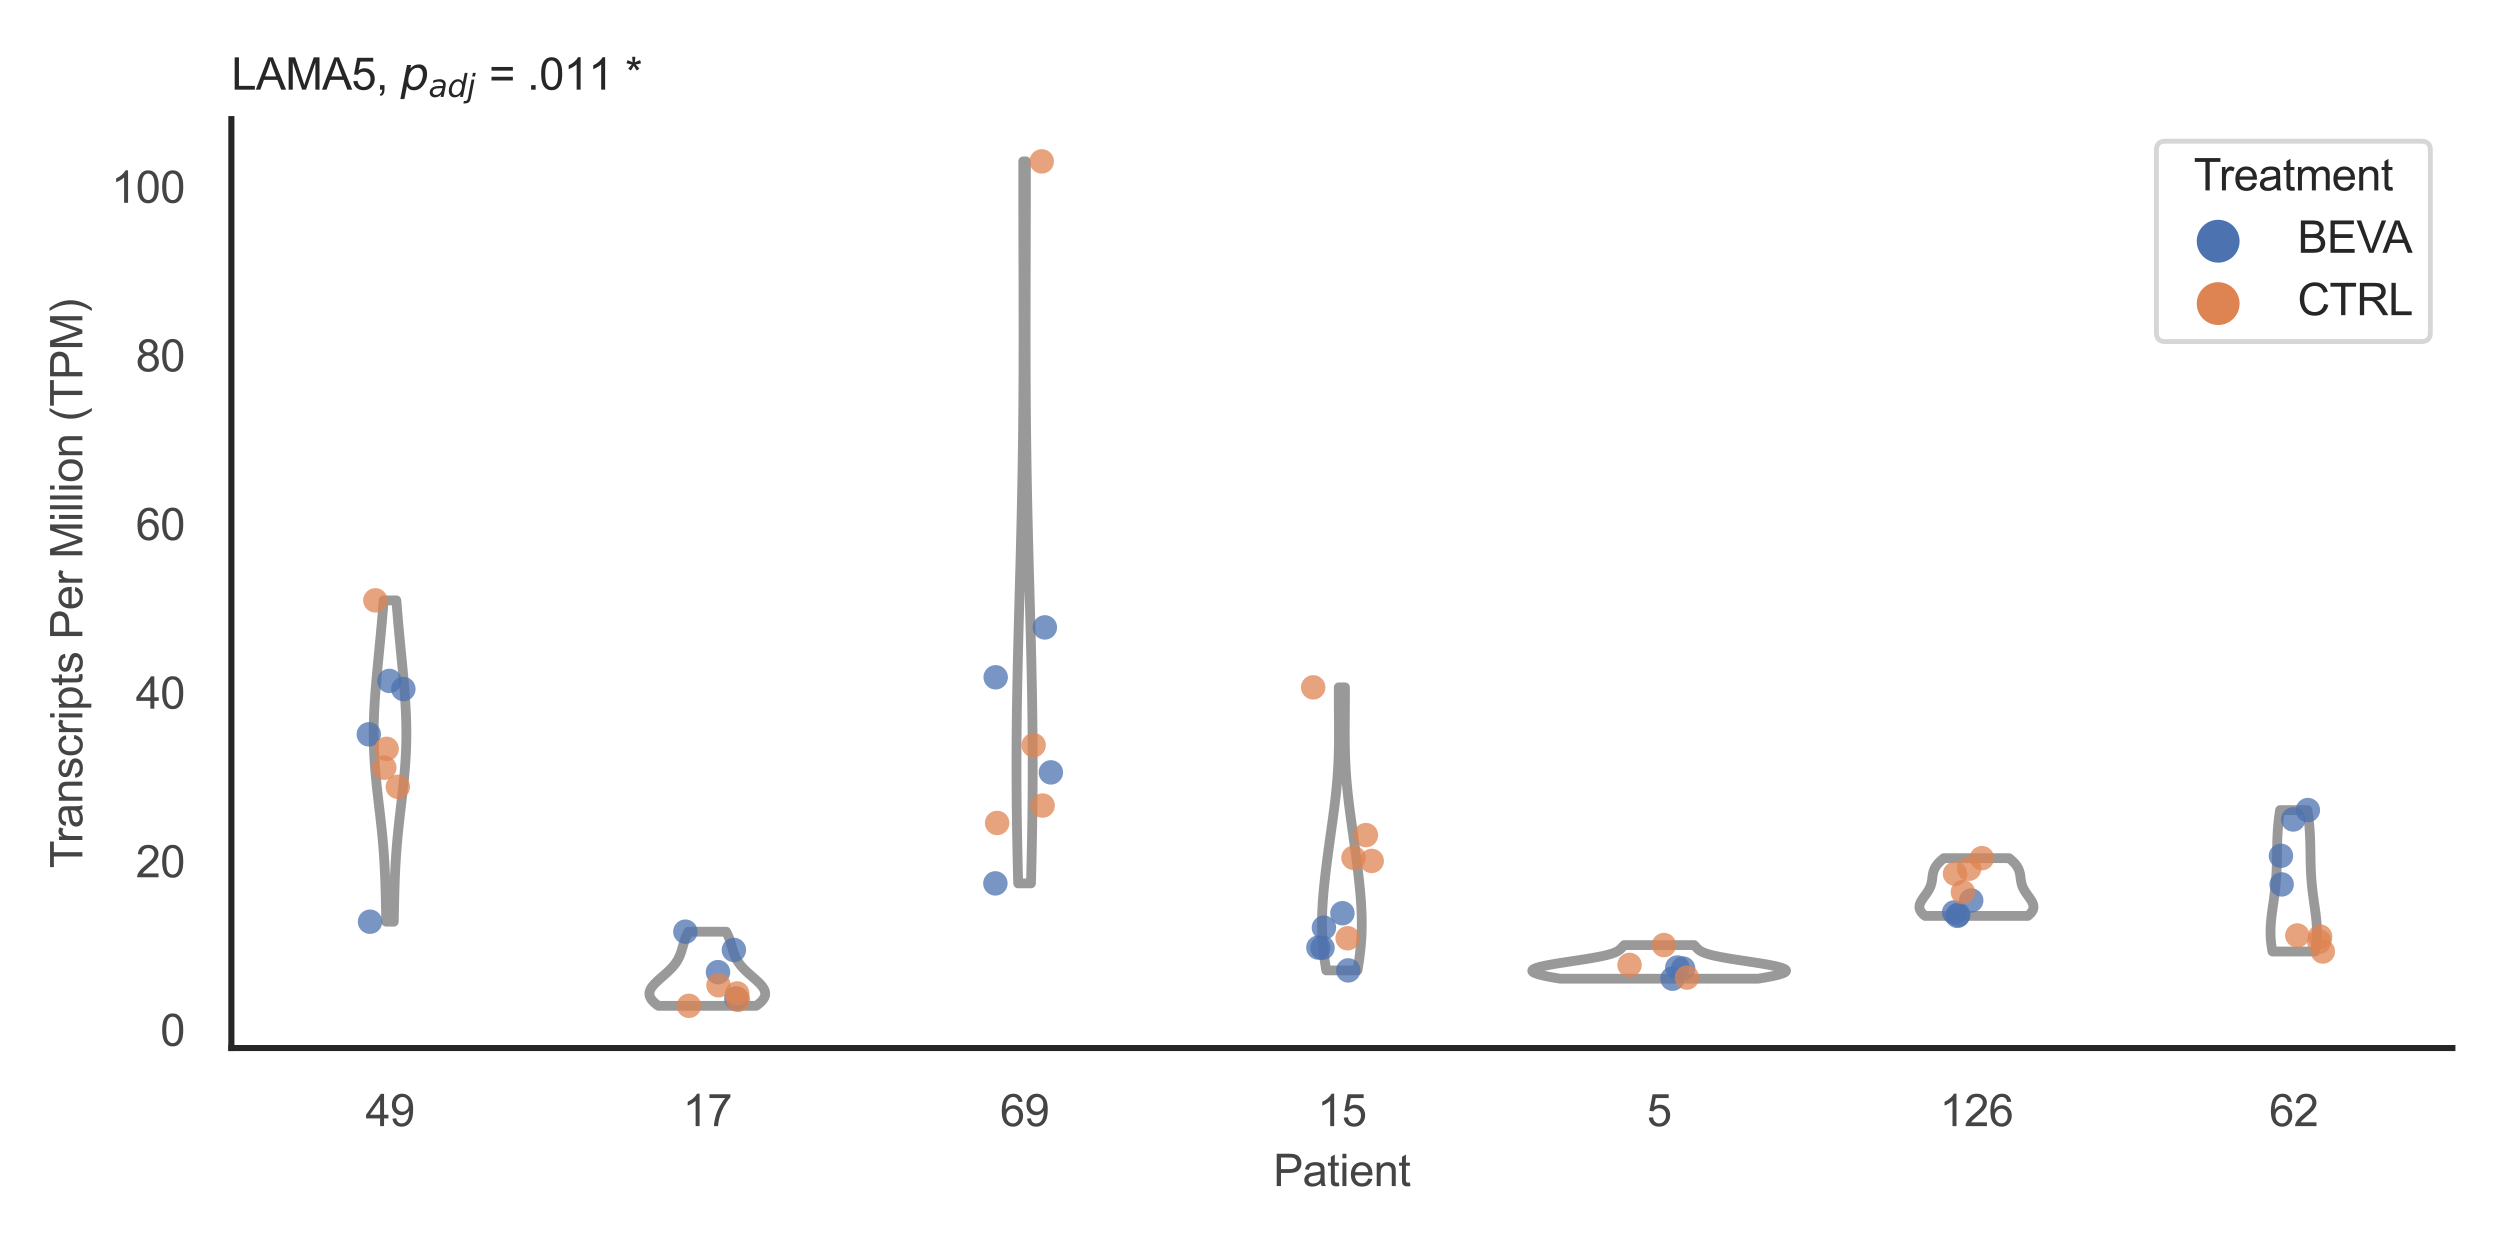 <?xml version="1.0" encoding="utf-8" standalone="no"?>
<!DOCTYPE svg PUBLIC "-//W3C//DTD SVG 1.1//EN"
  "http://www.w3.org/Graphics/SVG/1.1/DTD/svg11.dtd">
<svg xmlns:xlink="http://www.w3.org/1999/xlink" width="510.236pt" height="255.118pt" viewBox="0 0 510.236 255.118" xmlns="http://www.w3.org/2000/svg" version="1.1">
 <defs>
  <style type="text/css">*{stroke-linejoin: round; stroke-linecap: butt}</style>
 </defs>
 <g id="figure_1">
  <g id="patch_1">
   <path d="M 0 255.118 
L 510.236 255.118 
L 510.236 0 
L 0 0 
z
" style="fill: #ffffff"/>
  </g>
  <g id="axes_1">
   <g id="patch_2">
    <path d="M 47.22 213.898 
L 500.516 213.898 
L 500.516 24.32 
L 47.22 24.32 
z
" style="fill: #ffffff"/>
   </g>
   <g id="matplotlib.axis_1">
    <g id="xtick_1">
     <g id="text_1">
      <!-- 49 -->
      <g style="fill: #444444" transform="translate(74.593 229.84)scale(0.09 -0.09)">
       <defs>
        <path id="ArialMT-34" d="M 2069 0 
L 2069 1097 
L 81 1097 
L 81 1613 
L 2172 4581 
L 2631 4581 
L 2631 1613 
L 3250 1613 
L 3250 1097 
L 2631 1097 
L 2631 0 
L 2069 0 
z
M 2069 1613 
L 2069 3678 
L 634 1613 
L 2069 1613 
z
" transform="scale(0.016)"/>
        <path id="ArialMT-39" d="M 350 1059 
L 891 1109 
Q 959 728 1153 556 
Q 1347 384 1650 384 
Q 1909 384 2104 503 
Q 2300 622 2425 820 
Q 2550 1019 2634 1356 
Q 2719 1694 2719 2044 
Q 2719 2081 2716 2156 
Q 2547 1888 2255 1720 
Q 1963 1553 1622 1553 
Q 1053 1553 659 1965 
Q 266 2378 266 3053 
Q 266 3750 677 4175 
Q 1088 4600 1706 4600 
Q 2153 4600 2523 4359 
Q 2894 4119 3086 3673 
Q 3278 3228 3278 2384 
Q 3278 1506 3087 986 
Q 2897 466 2520 194 
Q 2144 -78 1638 -78 
Q 1100 -78 759 220 
Q 419 519 350 1059 
z
M 2653 3081 
Q 2653 3566 2395 3850 
Q 2138 4134 1775 4134 
Q 1400 4134 1122 3828 
Q 844 3522 844 3034 
Q 844 2597 1108 2323 
Q 1372 2050 1759 2050 
Q 2150 2050 2401 2323 
Q 2653 2597 2653 3081 
z
" transform="scale(0.016)"/>
       </defs>
       <use xlink:href="#ArialMT-34"/>
       <use xlink:href="#ArialMT-39" x="55.615"/>
      </g>
     </g>
    </g>
    <g id="xtick_2">
     <g id="text_2">
      <!-- 17 -->
      <g style="fill: #444444" transform="translate(139.35 229.84)scale(0.09 -0.09)">
       <defs>
        <path id="ArialMT-31" d="M 2384 0 
L 1822 0 
L 1822 3584 
Q 1619 3391 1289 3197 
Q 959 3003 697 2906 
L 697 3450 
Q 1169 3672 1522 3987 
Q 1875 4303 2022 4600 
L 2384 4600 
L 2384 0 
z
" transform="scale(0.016)"/>
        <path id="ArialMT-37" d="M 303 3981 
L 303 4522 
L 3269 4522 
L 3269 4084 
Q 2831 3619 2401 2847 
Q 1972 2075 1738 1259 
Q 1569 684 1522 0 
L 944 0 
Q 953 541 1156 1306 
Q 1359 2072 1739 2783 
Q 2119 3494 2547 3981 
L 303 3981 
z
" transform="scale(0.016)"/>
       </defs>
       <use xlink:href="#ArialMT-31"/>
       <use xlink:href="#ArialMT-37" x="55.615"/>
      </g>
     </g>
    </g>
    <g id="xtick_3">
     <g id="text_3">
      <!-- 69 -->
      <g style="fill: #444444" transform="translate(204.107 229.84)scale(0.09 -0.09)">
       <defs>
        <path id="ArialMT-36" d="M 3184 3459 
L 2625 3416 
Q 2550 3747 2413 3897 
Q 2184 4138 1850 4138 
Q 1581 4138 1378 3988 
Q 1113 3794 959 3422 
Q 806 3050 800 2363 
Q 1003 2672 1297 2822 
Q 1591 2972 1913 2972 
Q 2475 2972 2870 2558 
Q 3266 2144 3266 1488 
Q 3266 1056 3080 686 
Q 2894 316 2569 119 
Q 2244 -78 1831 -78 
Q 1128 -78 684 439 
Q 241 956 241 2144 
Q 241 3472 731 4075 
Q 1159 4600 1884 4600 
Q 2425 4600 2770 4297 
Q 3116 3994 3184 3459 
z
M 888 1484 
Q 888 1194 1011 928 
Q 1134 663 1356 523 
Q 1578 384 1822 384 
Q 2178 384 2434 671 
Q 2691 959 2691 1453 
Q 2691 1928 2437 2201 
Q 2184 2475 1800 2475 
Q 1419 2475 1153 2201 
Q 888 1928 888 1484 
z
" transform="scale(0.016)"/>
       </defs>
       <use xlink:href="#ArialMT-36"/>
       <use xlink:href="#ArialMT-39" x="55.615"/>
      </g>
     </g>
    </g>
    <g id="xtick_4">
     <g id="text_4">
      <!-- 15 -->
      <g style="fill: #444444" transform="translate(268.863 229.84)scale(0.09 -0.09)">
       <defs>
        <path id="ArialMT-35" d="M 266 1200 
L 856 1250 
Q 922 819 1161 601 
Q 1400 384 1738 384 
Q 2144 384 2425 690 
Q 2706 997 2706 1503 
Q 2706 1984 2436 2262 
Q 2166 2541 1728 2541 
Q 1456 2541 1237 2417 
Q 1019 2294 894 2097 
L 366 2166 
L 809 4519 
L 3088 4519 
L 3088 3981 
L 1259 3981 
L 1013 2750 
Q 1425 3038 1878 3038 
Q 2478 3038 2890 2622 
Q 3303 2206 3303 1553 
Q 3303 931 2941 478 
Q 2500 -78 1738 -78 
Q 1113 -78 717 272 
Q 322 622 266 1200 
z
" transform="scale(0.016)"/>
       </defs>
       <use xlink:href="#ArialMT-31"/>
       <use xlink:href="#ArialMT-35" x="55.615"/>
      </g>
     </g>
    </g>
    <g id="xtick_5">
     <g id="text_5">
      <!-- 5 -->
      <g style="fill: #444444" transform="translate(336.122 229.84)scale(0.09 -0.09)">
       <use xlink:href="#ArialMT-35"/>
      </g>
     </g>
    </g>
    <g id="xtick_6">
     <g id="text_6">
      <!-- 126 -->
      <g style="fill: #444444" transform="translate(395.874 229.84)scale(0.09 -0.09)">
       <defs>
        <path id="ArialMT-32" d="M 3222 541 
L 3222 0 
L 194 0 
Q 188 203 259 391 
Q 375 700 629 1000 
Q 884 1300 1366 1694 
Q 2113 2306 2375 2664 
Q 2638 3022 2638 3341 
Q 2638 3675 2398 3904 
Q 2159 4134 1775 4134 
Q 1369 4134 1125 3890 
Q 881 3647 878 3216 
L 300 3275 
Q 359 3922 746 4261 
Q 1134 4600 1788 4600 
Q 2447 4600 2831 4234 
Q 3216 3869 3216 3328 
Q 3216 3053 3103 2787 
Q 2991 2522 2730 2228 
Q 2469 1934 1863 1422 
Q 1356 997 1212 845 
Q 1069 694 975 541 
L 3222 541 
z
" transform="scale(0.016)"/>
       </defs>
       <use xlink:href="#ArialMT-31"/>
       <use xlink:href="#ArialMT-32" x="55.615"/>
       <use xlink:href="#ArialMT-36" x="111.23"/>
      </g>
     </g>
    </g>
    <g id="xtick_7">
     <g id="text_7">
      <!-- 62 -->
      <g style="fill: #444444" transform="translate(463.133 229.84)scale(0.09 -0.09)">
       <use xlink:href="#ArialMT-36"/>
       <use xlink:href="#ArialMT-32" x="55.615"/>
      </g>
     </g>
    </g>
    <g id="text_8">
     <!-- Patient -->
     <g style="fill: #444444" transform="translate(259.859 242.071)scale(0.09 -0.09)">
      <defs>
       <path id="ArialMT-50" d="M 494 0 
L 494 4581 
L 2222 4581 
Q 2678 4581 2919 4538 
Q 3256 4481 3484 4323 
Q 3713 4166 3852 3881 
Q 3991 3597 3991 3256 
Q 3991 2672 3619 2267 
Q 3247 1863 2275 1863 
L 1100 1863 
L 1100 0 
L 494 0 
z
M 1100 2403 
L 2284 2403 
Q 2872 2403 3119 2622 
Q 3366 2841 3366 3238 
Q 3366 3525 3220 3729 
Q 3075 3934 2838 4000 
Q 2684 4041 2272 4041 
L 1100 4041 
L 1100 2403 
z
" transform="scale(0.016)"/>
       <path id="ArialMT-61" d="M 2588 409 
Q 2275 144 1986 34 
Q 1697 -75 1366 -75 
Q 819 -75 525 192 
Q 231 459 231 875 
Q 231 1119 342 1320 
Q 453 1522 633 1644 
Q 813 1766 1038 1828 
Q 1203 1872 1538 1913 
Q 2219 1994 2541 2106 
Q 2544 2222 2544 2253 
Q 2544 2597 2384 2738 
Q 2169 2928 1744 2928 
Q 1347 2928 1158 2789 
Q 969 2650 878 2297 
L 328 2372 
Q 403 2725 575 2942 
Q 747 3159 1072 3276 
Q 1397 3394 1825 3394 
Q 2250 3394 2515 3294 
Q 2781 3194 2906 3042 
Q 3031 2891 3081 2659 
Q 3109 2516 3109 2141 
L 3109 1391 
Q 3109 606 3145 398 
Q 3181 191 3288 0 
L 2700 0 
Q 2613 175 2588 409 
z
M 2541 1666 
Q 2234 1541 1622 1453 
Q 1275 1403 1131 1340 
Q 988 1278 909 1158 
Q 831 1038 831 891 
Q 831 666 1001 516 
Q 1172 366 1500 366 
Q 1825 366 2078 508 
Q 2331 650 2450 897 
Q 2541 1088 2541 1459 
L 2541 1666 
z
" transform="scale(0.016)"/>
       <path id="ArialMT-74" d="M 1650 503 
L 1731 6 
Q 1494 -44 1306 -44 
Q 1000 -44 831 53 
Q 663 150 594 308 
Q 525 466 525 972 
L 525 2881 
L 113 2881 
L 113 3319 
L 525 3319 
L 525 4141 
L 1084 4478 
L 1084 3319 
L 1650 3319 
L 1650 2881 
L 1084 2881 
L 1084 941 
Q 1084 700 1114 631 
Q 1144 563 1211 522 
Q 1278 481 1403 481 
Q 1497 481 1650 503 
z
" transform="scale(0.016)"/>
       <path id="ArialMT-69" d="M 425 3934 
L 425 4581 
L 988 4581 
L 988 3934 
L 425 3934 
z
M 425 0 
L 425 3319 
L 988 3319 
L 988 0 
L 425 0 
z
" transform="scale(0.016)"/>
       <path id="ArialMT-65" d="M 2694 1069 
L 3275 997 
Q 3138 488 2766 206 
Q 2394 -75 1816 -75 
Q 1088 -75 661 373 
Q 234 822 234 1631 
Q 234 2469 665 2931 
Q 1097 3394 1784 3394 
Q 2450 3394 2872 2941 
Q 3294 2488 3294 1666 
Q 3294 1616 3291 1516 
L 816 1516 
Q 847 969 1125 678 
Q 1403 388 1819 388 
Q 2128 388 2347 550 
Q 2566 713 2694 1069 
z
M 847 1978 
L 2700 1978 
Q 2663 2397 2488 2606 
Q 2219 2931 1791 2931 
Q 1403 2931 1139 2672 
Q 875 2413 847 1978 
z
" transform="scale(0.016)"/>
       <path id="ArialMT-6e" d="M 422 0 
L 422 3319 
L 928 3319 
L 928 2847 
Q 1294 3394 1984 3394 
Q 2284 3394 2536 3286 
Q 2788 3178 2913 3003 
Q 3038 2828 3088 2588 
Q 3119 2431 3119 2041 
L 3119 0 
L 2556 0 
L 2556 2019 
Q 2556 2363 2490 2533 
Q 2425 2703 2258 2804 
Q 2091 2906 1866 2906 
Q 1506 2906 1245 2678 
Q 984 2450 984 1813 
L 984 0 
L 422 0 
z
" transform="scale(0.016)"/>
      </defs>
      <use xlink:href="#ArialMT-50"/>
      <use xlink:href="#ArialMT-61" x="66.699"/>
      <use xlink:href="#ArialMT-74" x="122.314"/>
      <use xlink:href="#ArialMT-69" x="150.098"/>
      <use xlink:href="#ArialMT-65" x="172.314"/>
      <use xlink:href="#ArialMT-6e" x="227.93"/>
      <use xlink:href="#ArialMT-74" x="283.545"/>
     </g>
    </g>
   </g>
   <g id="matplotlib.axis_2">
    <g id="ytick_1">
     <g id="text_9">
      <!-- 0 -->
      <g style="fill: #444444" transform="translate(32.715 213.458)scale(0.09 -0.09)">
       <defs>
        <path id="ArialMT-30" d="M 266 2259 
Q 266 3072 433 3567 
Q 600 4063 929 4331 
Q 1259 4600 1759 4600 
Q 2128 4600 2406 4451 
Q 2684 4303 2865 4023 
Q 3047 3744 3150 3342 
Q 3253 2941 3253 2259 
Q 3253 1453 3087 958 
Q 2922 463 2592 192 
Q 2263 -78 1759 -78 
Q 1097 -78 719 397 
Q 266 969 266 2259 
z
M 844 2259 
Q 844 1131 1108 757 
Q 1372 384 1759 384 
Q 2147 384 2411 759 
Q 2675 1134 2675 2259 
Q 2675 3391 2411 3762 
Q 2147 4134 1753 4134 
Q 1366 4134 1134 3806 
Q 844 3388 844 2259 
z
" transform="scale(0.016)"/>
       </defs>
       <use xlink:href="#ArialMT-30"/>
      </g>
     </g>
    </g>
    <g id="ytick_2">
     <g id="text_10">
      <!-- 20 -->
      <g style="fill: #444444" transform="translate(27.71 179.043)scale(0.09 -0.09)">
       <use xlink:href="#ArialMT-32"/>
       <use xlink:href="#ArialMT-30" x="55.615"/>
      </g>
     </g>
    </g>
    <g id="ytick_3">
     <g id="text_11">
      <!-- 40 -->
      <g style="fill: #444444" transform="translate(27.71 144.629)scale(0.09 -0.09)">
       <use xlink:href="#ArialMT-34"/>
       <use xlink:href="#ArialMT-30" x="55.615"/>
      </g>
     </g>
    </g>
    <g id="ytick_4">
     <g id="text_12">
      <!-- 60 -->
      <g style="fill: #444444" transform="translate(27.71 110.215)scale(0.09 -0.09)">
       <use xlink:href="#ArialMT-36"/>
       <use xlink:href="#ArialMT-30" x="55.615"/>
      </g>
     </g>
    </g>
    <g id="ytick_5">
     <g id="text_13">
      <!-- 80 -->
      <g style="fill: #444444" transform="translate(27.71 75.801)scale(0.09 -0.09)">
       <defs>
        <path id="ArialMT-38" d="M 1131 2484 
Q 781 2613 612 2850 
Q 444 3088 444 3419 
Q 444 3919 803 4259 
Q 1163 4600 1759 4600 
Q 2359 4600 2725 4251 
Q 3091 3903 3091 3403 
Q 3091 3084 2923 2848 
Q 2756 2613 2416 2484 
Q 2838 2347 3058 2040 
Q 3278 1734 3278 1309 
Q 3278 722 2862 322 
Q 2447 -78 1769 -78 
Q 1091 -78 675 323 
Q 259 725 259 1325 
Q 259 1772 486 2073 
Q 713 2375 1131 2484 
z
M 1019 3438 
Q 1019 3113 1228 2906 
Q 1438 2700 1772 2700 
Q 2097 2700 2305 2904 
Q 2513 3109 2513 3406 
Q 2513 3716 2298 3927 
Q 2084 4138 1766 4138 
Q 1444 4138 1231 3931 
Q 1019 3725 1019 3438 
z
M 838 1322 
Q 838 1081 952 856 
Q 1066 631 1291 507 
Q 1516 384 1775 384 
Q 2178 384 2440 643 
Q 2703 903 2703 1303 
Q 2703 1709 2433 1975 
Q 2163 2241 1756 2241 
Q 1359 2241 1098 1978 
Q 838 1716 838 1322 
z
" transform="scale(0.016)"/>
       </defs>
       <use xlink:href="#ArialMT-38"/>
       <use xlink:href="#ArialMT-30" x="55.615"/>
      </g>
     </g>
    </g>
    <g id="ytick_6">
     <g id="text_14">
      <!-- 100 -->
      <g style="fill: #444444" transform="translate(22.705 41.386)scale(0.09 -0.09)">
       <use xlink:href="#ArialMT-31"/>
       <use xlink:href="#ArialMT-30" x="55.615"/>
       <use xlink:href="#ArialMT-30" x="111.23"/>
      </g>
     </g>
    </g>
    <g id="text_15">
     <!-- Transcripts Per Million (TPM) -->
     <g style="fill: #444444" transform="translate(16.811 177.194)rotate(-90)scale(0.09 -0.09)">
      <defs>
       <path id="ArialMT-54" d="M 1659 0 
L 1659 4041 
L 150 4041 
L 150 4581 
L 3781 4581 
L 3781 4041 
L 2266 4041 
L 2266 0 
L 1659 0 
z
" transform="scale(0.016)"/>
       <path id="ArialMT-72" d="M 416 0 
L 416 3319 
L 922 3319 
L 922 2816 
Q 1116 3169 1280 3281 
Q 1444 3394 1641 3394 
Q 1925 3394 2219 3213 
L 2025 2691 
Q 1819 2813 1613 2813 
Q 1428 2813 1281 2702 
Q 1134 2591 1072 2394 
Q 978 2094 978 1738 
L 978 0 
L 416 0 
z
" transform="scale(0.016)"/>
       <path id="ArialMT-73" d="M 197 991 
L 753 1078 
Q 800 744 1014 566 
Q 1228 388 1613 388 
Q 2000 388 2187 545 
Q 2375 703 2375 916 
Q 2375 1106 2209 1216 
Q 2094 1291 1634 1406 
Q 1016 1563 777 1677 
Q 538 1791 414 1992 
Q 291 2194 291 2438 
Q 291 2659 392 2848 
Q 494 3038 669 3163 
Q 800 3259 1026 3326 
Q 1253 3394 1513 3394 
Q 1903 3394 2198 3281 
Q 2494 3169 2634 2976 
Q 2775 2784 2828 2463 
L 2278 2388 
Q 2241 2644 2061 2787 
Q 1881 2931 1553 2931 
Q 1166 2931 1000 2803 
Q 834 2675 834 2503 
Q 834 2394 903 2306 
Q 972 2216 1119 2156 
Q 1203 2125 1616 2013 
Q 2213 1853 2448 1751 
Q 2684 1650 2818 1456 
Q 2953 1263 2953 975 
Q 2953 694 2789 445 
Q 2625 197 2315 61 
Q 2006 -75 1616 -75 
Q 969 -75 630 194 
Q 291 463 197 991 
z
" transform="scale(0.016)"/>
       <path id="ArialMT-63" d="M 2588 1216 
L 3141 1144 
Q 3050 572 2676 248 
Q 2303 -75 1759 -75 
Q 1078 -75 664 370 
Q 250 816 250 1647 
Q 250 2184 428 2587 
Q 606 2991 970 3192 
Q 1334 3394 1763 3394 
Q 2303 3394 2647 3120 
Q 2991 2847 3088 2344 
L 2541 2259 
Q 2463 2594 2264 2762 
Q 2066 2931 1784 2931 
Q 1359 2931 1093 2626 
Q 828 2322 828 1663 
Q 828 994 1084 691 
Q 1341 388 1753 388 
Q 2084 388 2306 591 
Q 2528 794 2588 1216 
z
" transform="scale(0.016)"/>
       <path id="ArialMT-70" d="M 422 -1272 
L 422 3319 
L 934 3319 
L 934 2888 
Q 1116 3141 1344 3267 
Q 1572 3394 1897 3394 
Q 2322 3394 2647 3175 
Q 2972 2956 3137 2557 
Q 3303 2159 3303 1684 
Q 3303 1175 3120 767 
Q 2938 359 2589 142 
Q 2241 -75 1856 -75 
Q 1575 -75 1351 44 
Q 1128 163 984 344 
L 984 -1272 
L 422 -1272 
z
M 931 1641 
Q 931 1000 1190 694 
Q 1450 388 1819 388 
Q 2194 388 2461 705 
Q 2728 1022 2728 1688 
Q 2728 2322 2467 2637 
Q 2206 2953 1844 2953 
Q 1484 2953 1207 2617 
Q 931 2281 931 1641 
z
" transform="scale(0.016)"/>
       <path id="ArialMT-20" transform="scale(0.016)"/>
       <path id="ArialMT-4d" d="M 475 0 
L 475 4581 
L 1388 4581 
L 2472 1338 
Q 2622 884 2691 659 
Q 2769 909 2934 1394 
L 4031 4581 
L 4847 4581 
L 4847 0 
L 4263 0 
L 4263 3834 
L 2931 0 
L 2384 0 
L 1059 3900 
L 1059 0 
L 475 0 
z
" transform="scale(0.016)"/>
       <path id="ArialMT-6c" d="M 409 0 
L 409 4581 
L 972 4581 
L 972 0 
L 409 0 
z
" transform="scale(0.016)"/>
       <path id="ArialMT-6f" d="M 213 1659 
Q 213 2581 725 3025 
Q 1153 3394 1769 3394 
Q 2453 3394 2887 2945 
Q 3322 2497 3322 1706 
Q 3322 1066 3130 698 
Q 2938 331 2570 128 
Q 2203 -75 1769 -75 
Q 1072 -75 642 372 
Q 213 819 213 1659 
z
M 791 1659 
Q 791 1022 1069 705 
Q 1347 388 1769 388 
Q 2188 388 2466 706 
Q 2744 1025 2744 1678 
Q 2744 2294 2464 2611 
Q 2184 2928 1769 2928 
Q 1347 2928 1069 2612 
Q 791 2297 791 1659 
z
" transform="scale(0.016)"/>
       <path id="ArialMT-28" d="M 1497 -1347 
Q 1031 -759 709 28 
Q 388 816 388 1659 
Q 388 2403 628 3084 
Q 909 3875 1497 4659 
L 1900 4659 
Q 1522 4009 1400 3731 
Q 1209 3300 1100 2831 
Q 966 2247 966 1656 
Q 966 153 1900 -1347 
L 1497 -1347 
z
" transform="scale(0.016)"/>
       <path id="ArialMT-29" d="M 791 -1347 
L 388 -1347 
Q 1322 153 1322 1656 
Q 1322 2244 1188 2822 
Q 1081 3291 891 3722 
Q 769 4003 388 4659 
L 791 4659 
Q 1378 3875 1659 3084 
Q 1900 2403 1900 1659 
Q 1900 816 1576 28 
Q 1253 -759 791 -1347 
z
" transform="scale(0.016)"/>
      </defs>
      <use xlink:href="#ArialMT-54"/>
      <use xlink:href="#ArialMT-72" x="57.334"/>
      <use xlink:href="#ArialMT-61" x="90.635"/>
      <use xlink:href="#ArialMT-6e" x="146.25"/>
      <use xlink:href="#ArialMT-73" x="201.865"/>
      <use xlink:href="#ArialMT-63" x="251.865"/>
      <use xlink:href="#ArialMT-72" x="301.865"/>
      <use xlink:href="#ArialMT-69" x="335.166"/>
      <use xlink:href="#ArialMT-70" x="357.383"/>
      <use xlink:href="#ArialMT-74" x="412.998"/>
      <use xlink:href="#ArialMT-73" x="440.781"/>
      <use xlink:href="#ArialMT-20" x="490.781"/>
      <use xlink:href="#ArialMT-50" x="518.564"/>
      <use xlink:href="#ArialMT-65" x="585.264"/>
      <use xlink:href="#ArialMT-72" x="640.879"/>
      <use xlink:href="#ArialMT-20" x="674.18"/>
      <use xlink:href="#ArialMT-4d" x="701.963"/>
      <use xlink:href="#ArialMT-69" x="785.264"/>
      <use xlink:href="#ArialMT-6c" x="807.48"/>
      <use xlink:href="#ArialMT-6c" x="829.697"/>
      <use xlink:href="#ArialMT-69" x="851.914"/>
      <use xlink:href="#ArialMT-6f" x="874.131"/>
      <use xlink:href="#ArialMT-6e" x="929.746"/>
      <use xlink:href="#ArialMT-20" x="985.361"/>
      <use xlink:href="#ArialMT-28" x="1013.145"/>
      <use xlink:href="#ArialMT-54" x="1046.445"/>
      <use xlink:href="#ArialMT-50" x="1107.529"/>
      <use xlink:href="#ArialMT-4d" x="1174.229"/>
      <use xlink:href="#ArialMT-29" x="1257.529"/>
     </g>
    </g>
   </g>
   <g id="PolyCollection_1">
    <defs>
     <path id="m7728b44387" d="M 80.365 -67.001 
L 78.832 -67.001 
L 78.818 -67.663 
L 78.804 -68.326 
L 78.791 -68.988 
L 78.777 -69.651 
L 78.763 -70.313 
L 78.748 -70.976 
L 78.733 -71.638 
L 78.717 -72.301 
L 78.7 -72.963 
L 78.681 -73.626 
L 78.661 -74.288 
L 78.639 -74.951 
L 78.615 -75.613 
L 78.589 -76.276 
L 78.561 -76.938 
L 78.53 -77.601 
L 78.496 -78.263 
L 78.46 -78.926 
L 78.42 -79.588 
L 78.378 -80.251 
L 78.332 -80.913 
L 78.284 -81.576 
L 78.232 -82.238 
L 78.177 -82.901 
L 78.119 -83.563 
L 78.058 -84.226 
L 77.994 -84.888 
L 77.927 -85.551 
L 77.858 -86.213 
L 77.787 -86.876 
L 77.714 -87.538 
L 77.64 -88.201 
L 77.564 -88.863 
L 77.487 -89.526 
L 77.409 -90.188 
L 77.332 -90.851 
L 77.254 -91.513 
L 77.177 -92.176 
L 77.1 -92.838 
L 77.025 -93.501 
L 76.952 -94.163 
L 76.881 -94.826 
L 76.812 -95.488 
L 76.746 -96.151 
L 76.683 -96.814 
L 76.624 -97.476 
L 76.568 -98.139 
L 76.516 -98.801 
L 76.469 -99.464 
L 76.426 -100.126 
L 76.388 -100.789 
L 76.355 -101.451 
L 76.326 -102.114 
L 76.303 -102.776 
L 76.285 -103.439 
L 76.272 -104.101 
L 76.264 -104.764 
L 76.261 -105.426 
L 76.264 -106.089 
L 76.271 -106.751 
L 76.283 -107.414 
L 76.3 -108.076 
L 76.322 -108.739 
L 76.347 -109.401 
L 76.377 -110.064 
L 76.411 -110.726 
L 76.449 -111.389 
L 76.49 -112.051 
L 76.535 -112.714 
L 76.582 -113.376 
L 76.632 -114.039 
L 76.685 -114.701 
L 76.74 -115.364 
L 76.796 -116.026 
L 76.855 -116.689 
L 76.915 -117.351 
L 76.976 -118.014 
L 77.038 -118.676 
L 77.101 -119.339 
L 77.165 -120.001 
L 77.229 -120.664 
L 77.293 -121.326 
L 77.357 -121.989 
L 77.421 -122.651 
L 77.485 -123.314 
L 77.548 -123.976 
L 77.611 -124.639 
L 77.674 -125.301 
L 77.735 -125.964 
L 77.796 -126.626 
L 77.856 -127.289 
L 77.916 -127.951 
L 77.974 -128.614 
L 78.031 -129.276 
L 78.088 -129.939 
L 78.143 -130.601 
L 78.198 -131.264 
L 78.251 -131.926 
L 78.304 -132.589 
L 80.893 -132.589 
L 80.893 -132.589 
L 80.945 -131.926 
L 80.999 -131.264 
L 81.053 -130.601 
L 81.109 -129.939 
L 81.165 -129.276 
L 81.223 -128.614 
L 81.281 -127.951 
L 81.34 -127.289 
L 81.4 -126.626 
L 81.461 -125.964 
L 81.523 -125.301 
L 81.585 -124.639 
L 81.648 -123.976 
L 81.712 -123.314 
L 81.775 -122.651 
L 81.839 -121.989 
L 81.904 -121.326 
L 81.968 -120.664 
L 82.032 -120.001 
L 82.095 -119.339 
L 82.158 -118.676 
L 82.221 -118.014 
L 82.282 -117.351 
L 82.342 -116.689 
L 82.4 -116.026 
L 82.457 -115.364 
L 82.512 -114.701 
L 82.565 -114.039 
L 82.615 -113.376 
L 82.662 -112.714 
L 82.706 -112.051 
L 82.748 -111.389 
L 82.785 -110.726 
L 82.819 -110.064 
L 82.849 -109.401 
L 82.875 -108.739 
L 82.896 -108.076 
L 82.913 -107.414 
L 82.925 -106.751 
L 82.933 -106.089 
L 82.935 -105.426 
L 82.932 -104.764 
L 82.925 -104.101 
L 82.912 -103.439 
L 82.893 -102.776 
L 82.87 -102.114 
L 82.842 -101.451 
L 82.809 -100.789 
L 82.77 -100.126 
L 82.728 -99.464 
L 82.68 -98.801 
L 82.629 -98.139 
L 82.573 -97.476 
L 82.514 -96.814 
L 82.451 -96.151 
L 82.385 -95.488 
L 82.316 -94.826 
L 82.244 -94.163 
L 82.171 -93.501 
L 82.096 -92.838 
L 82.02 -92.176 
L 81.943 -91.513 
L 81.865 -90.851 
L 81.787 -90.188 
L 81.71 -89.526 
L 81.633 -88.863 
L 81.557 -88.201 
L 81.482 -87.538 
L 81.409 -86.876 
L 81.338 -86.213 
L 81.269 -85.551 
L 81.203 -84.888 
L 81.139 -84.226 
L 81.078 -83.563 
L 81.02 -82.901 
L 80.965 -82.238 
L 80.913 -81.576 
L 80.864 -80.913 
L 80.819 -80.251 
L 80.776 -79.588 
L 80.737 -78.926 
L 80.7 -78.263 
L 80.667 -77.601 
L 80.636 -76.938 
L 80.607 -76.276 
L 80.581 -75.613 
L 80.557 -74.951 
L 80.535 -74.288 
L 80.515 -73.626 
L 80.497 -72.963 
L 80.48 -72.301 
L 80.463 -71.638 
L 80.448 -70.976 
L 80.434 -70.313 
L 80.42 -69.651 
L 80.406 -68.988 
L 80.392 -68.326 
L 80.378 -67.663 
L 80.365 -67.001 
z
" style="stroke: #999999; stroke-width: 2"/>
    </defs>
    <g clip-path="url(#p84ee880c0b)">
     <use xlink:href="#m7728b44387" x="0" y="255.118" style="fill: #ffffff; stroke: #999999; stroke-width: 2"/>
    </g>
   </g>
   <g id="PolyCollection_2">
    <defs>
     <path id="md365fa0aef" d="M 154.333 -49.837 
L 134.377 -49.837 
L 134.166 -49.99 
L 133.966 -50.143 
L 133.777 -50.296 
L 133.6 -50.449 
L 133.435 -50.601 
L 133.283 -50.754 
L 133.144 -50.907 
L 133.02 -51.06 
L 132.909 -51.213 
L 132.812 -51.366 
L 132.73 -51.519 
L 132.663 -51.671 
L 132.61 -51.824 
L 132.571 -51.977 
L 132.548 -52.13 
L 132.538 -52.283 
L 132.543 -52.436 
L 132.562 -52.588 
L 132.594 -52.741 
L 132.64 -52.894 
L 132.698 -53.047 
L 132.768 -53.2 
L 132.85 -53.353 
L 132.943 -53.506 
L 133.047 -53.658 
L 133.16 -53.811 
L 133.282 -53.964 
L 133.413 -54.117 
L 133.552 -54.27 
L 133.697 -54.423 
L 133.849 -54.576 
L 134.006 -54.728 
L 134.168 -54.881 
L 134.333 -55.034 
L 134.502 -55.187 
L 134.674 -55.34 
L 134.847 -55.493 
L 135.022 -55.645 
L 135.197 -55.798 
L 135.372 -55.951 
L 135.546 -56.104 
L 135.719 -56.257 
L 135.891 -56.41 
L 136.06 -56.563 
L 136.226 -56.715 
L 136.389 -56.868 
L 136.549 -57.021 
L 136.704 -57.174 
L 136.856 -57.327 
L 137.003 -57.48 
L 137.145 -57.632 
L 137.283 -57.785 
L 137.415 -57.938 
L 137.542 -58.091 
L 137.665 -58.244 
L 137.782 -58.397 
L 137.893 -58.55 
L 138 -58.702 
L 138.101 -58.855 
L 138.197 -59.008 
L 138.289 -59.161 
L 138.375 -59.314 
L 138.457 -59.467 
L 138.535 -59.62 
L 138.608 -59.772 
L 138.678 -59.925 
L 138.743 -60.078 
L 138.805 -60.231 
L 138.864 -60.384 
L 138.921 -60.537 
L 138.974 -60.689 
L 139.025 -60.842 
L 139.074 -60.995 
L 139.122 -61.148 
L 139.168 -61.301 
L 139.213 -61.454 
L 139.257 -61.607 
L 139.301 -61.759 
L 139.345 -61.912 
L 139.389 -62.065 
L 139.433 -62.218 
L 139.477 -62.371 
L 139.523 -62.524 
L 139.57 -62.677 
L 139.618 -62.829 
L 139.667 -62.982 
L 139.718 -63.135 
L 139.771 -63.288 
L 139.827 -63.441 
L 139.884 -63.594 
L 139.943 -63.746 
L 140.005 -63.899 
L 140.069 -64.052 
L 140.136 -64.205 
L 140.205 -64.358 
L 140.277 -64.511 
L 140.351 -64.664 
L 140.427 -64.816 
L 140.506 -64.969 
L 148.204 -64.969 
L 148.204 -64.969 
L 148.283 -64.816 
L 148.359 -64.664 
L 148.433 -64.511 
L 148.505 -64.358 
L 148.574 -64.205 
L 148.64 -64.052 
L 148.705 -63.899 
L 148.766 -63.746 
L 148.826 -63.594 
L 148.883 -63.441 
L 148.938 -63.288 
L 148.991 -63.135 
L 149.043 -62.982 
L 149.092 -62.829 
L 149.14 -62.677 
L 149.187 -62.524 
L 149.233 -62.371 
L 149.277 -62.218 
L 149.321 -62.065 
L 149.365 -61.912 
L 149.409 -61.759 
L 149.452 -61.607 
L 149.497 -61.454 
L 149.542 -61.301 
L 149.588 -61.148 
L 149.635 -60.995 
L 149.685 -60.842 
L 149.736 -60.689 
L 149.789 -60.537 
L 149.845 -60.384 
L 149.904 -60.231 
L 149.967 -60.078 
L 150.032 -59.925 
L 150.102 -59.772 
L 150.175 -59.62 
L 150.253 -59.467 
L 150.334 -59.314 
L 150.421 -59.161 
L 150.512 -59.008 
L 150.609 -58.855 
L 150.71 -58.702 
L 150.817 -58.55 
L 150.928 -58.397 
L 151.045 -58.244 
L 151.167 -58.091 
L 151.295 -57.938 
L 151.427 -57.785 
L 151.565 -57.632 
L 151.707 -57.48 
L 151.854 -57.327 
L 152.005 -57.174 
L 152.161 -57.021 
L 152.321 -56.868 
L 152.484 -56.715 
L 152.65 -56.563 
L 152.819 -56.41 
L 152.99 -56.257 
L 153.163 -56.104 
L 153.338 -55.951 
L 153.513 -55.798 
L 153.688 -55.645 
L 153.862 -55.493 
L 154.036 -55.34 
L 154.207 -55.187 
L 154.377 -55.034 
L 154.542 -54.881 
L 154.704 -54.728 
L 154.861 -54.576 
L 155.013 -54.423 
L 155.158 -54.27 
L 155.297 -54.117 
L 155.427 -53.964 
L 155.55 -53.811 
L 155.663 -53.658 
L 155.767 -53.506 
L 155.86 -53.353 
L 155.942 -53.2 
L 156.012 -53.047 
L 156.07 -52.894 
L 156.115 -52.741 
L 156.148 -52.588 
L 156.166 -52.436 
L 156.171 -52.283 
L 156.162 -52.13 
L 156.138 -51.977 
L 156.1 -51.824 
L 156.047 -51.671 
L 155.98 -51.519 
L 155.898 -51.366 
L 155.801 -51.213 
L 155.69 -51.06 
L 155.565 -50.907 
L 155.427 -50.754 
L 155.275 -50.601 
L 155.11 -50.449 
L 154.933 -50.296 
L 154.744 -50.143 
L 154.544 -49.99 
L 154.333 -49.837 
z
" style="stroke: #999999; stroke-width: 2"/>
    </defs>
    <g clip-path="url(#p84ee880c0b)">
     <use xlink:href="#md365fa0aef" x="0" y="255.118" style="fill: #ffffff; stroke: #999999; stroke-width: 2"/>
    </g>
   </g>
   <g id="PolyCollection_3">
    <defs>
     <path id="md62ab91c9d" d="M 210.418 -74.824 
L 207.805 -74.824 
L 207.768 -76.313 
L 207.731 -77.801 
L 207.697 -79.29 
L 207.664 -80.778 
L 207.633 -82.266 
L 207.605 -83.755 
L 207.578 -85.243 
L 207.554 -86.732 
L 207.533 -88.22 
L 207.514 -89.709 
L 207.497 -91.197 
L 207.484 -92.686 
L 207.473 -94.174 
L 207.466 -95.662 
L 207.461 -97.151 
L 207.459 -98.639 
L 207.46 -100.128 
L 207.464 -101.616 
L 207.471 -103.105 
L 207.48 -104.593 
L 207.493 -106.082 
L 207.508 -107.57 
L 207.526 -109.059 
L 207.546 -110.547 
L 207.569 -112.035 
L 207.594 -113.524 
L 207.621 -115.012 
L 207.651 -116.501 
L 207.682 -117.989 
L 207.715 -119.478 
L 207.749 -120.966 
L 207.785 -122.455 
L 207.822 -123.943 
L 207.86 -125.432 
L 207.899 -126.92 
L 207.939 -128.408 
L 207.98 -129.897 
L 208.021 -131.385 
L 208.062 -132.874 
L 208.103 -134.362 
L 208.144 -135.851 
L 208.185 -137.339 
L 208.226 -138.828 
L 208.266 -140.316 
L 208.306 -141.804 
L 208.344 -143.293 
L 208.382 -144.781 
L 208.419 -146.27 
L 208.455 -147.758 
L 208.49 -149.247 
L 208.524 -150.735 
L 208.556 -152.224 
L 208.587 -153.712 
L 208.616 -155.201 
L 208.645 -156.689 
L 208.671 -158.177 
L 208.696 -159.666 
L 208.72 -161.154 
L 208.742 -162.643 
L 208.762 -164.131 
L 208.781 -165.62 
L 208.798 -167.108 
L 208.814 -168.597 
L 208.828 -170.085 
L 208.841 -171.574 
L 208.853 -173.062 
L 208.863 -174.55 
L 208.871 -176.039 
L 208.879 -177.527 
L 208.885 -179.016 
L 208.89 -180.504 
L 208.894 -181.993 
L 208.896 -183.481 
L 208.898 -184.97 
L 208.899 -186.458 
L 208.899 -187.947 
L 208.898 -189.435 
L 208.897 -190.923 
L 208.895 -192.412 
L 208.892 -193.9 
L 208.889 -195.389 
L 208.885 -196.877 
L 208.882 -198.366 
L 208.878 -199.854 
L 208.874 -201.343 
L 208.87 -202.831 
L 208.866 -204.319 
L 208.862 -205.808 
L 208.858 -207.296 
L 208.854 -208.785 
L 208.851 -210.273 
L 208.847 -211.762 
L 208.845 -213.25 
L 208.842 -214.739 
L 208.84 -216.227 
L 208.839 -217.716 
L 208.838 -219.204 
L 208.838 -220.692 
L 208.838 -222.181 
L 209.385 -222.181 
L 209.385 -222.181 
L 209.385 -220.692 
L 209.385 -219.204 
L 209.384 -217.716 
L 209.383 -216.227 
L 209.381 -214.739 
L 209.378 -213.25 
L 209.376 -211.762 
L 209.373 -210.273 
L 209.369 -208.785 
L 209.365 -207.296 
L 209.362 -205.808 
L 209.357 -204.319 
L 209.353 -202.831 
L 209.349 -201.343 
L 209.345 -199.854 
L 209.341 -198.366 
L 209.338 -196.877 
L 209.334 -195.389 
L 209.331 -193.9 
L 209.328 -192.412 
L 209.326 -190.923 
L 209.325 -189.435 
L 209.324 -187.947 
L 209.324 -186.458 
L 209.325 -184.97 
L 209.327 -183.481 
L 209.329 -181.993 
L 209.333 -180.504 
L 209.338 -179.016 
L 209.344 -177.527 
L 209.352 -176.039 
L 209.36 -174.55 
L 209.37 -173.062 
L 209.382 -171.574 
L 209.395 -170.085 
L 209.409 -168.597 
L 209.425 -167.108 
L 209.442 -165.62 
L 209.461 -164.131 
L 209.481 -162.643 
L 209.503 -161.154 
L 209.527 -159.666 
L 209.552 -158.177 
L 209.578 -156.689 
L 209.607 -155.201 
L 209.636 -153.712 
L 209.667 -152.224 
L 209.699 -150.735 
L 209.733 -149.247 
L 209.768 -147.758 
L 209.804 -146.27 
L 209.841 -144.781 
L 209.879 -143.293 
L 209.917 -141.804 
L 209.957 -140.316 
L 209.997 -138.828 
L 210.038 -137.339 
L 210.079 -135.851 
L 210.12 -134.362 
L 210.161 -132.874 
L 210.202 -131.385 
L 210.243 -129.897 
L 210.284 -128.408 
L 210.324 -126.92 
L 210.363 -125.432 
L 210.401 -123.943 
L 210.438 -122.455 
L 210.474 -120.966 
L 210.508 -119.478 
L 210.541 -117.989 
L 210.572 -116.501 
L 210.602 -115.012 
L 210.629 -113.524 
L 210.654 -112.035 
L 210.677 -110.547 
L 210.697 -109.059 
L 210.715 -107.57 
L 210.73 -106.082 
L 210.743 -104.593 
L 210.752 -103.105 
L 210.759 -101.616 
L 210.763 -100.128 
L 210.764 -98.639 
L 210.762 -97.151 
L 210.757 -95.662 
L 210.75 -94.174 
L 210.739 -92.686 
L 210.726 -91.197 
L 210.709 -89.709 
L 210.69 -88.22 
L 210.669 -86.732 
L 210.645 -85.243 
L 210.618 -83.755 
L 210.59 -82.266 
L 210.559 -80.778 
L 210.526 -79.29 
L 210.492 -77.801 
L 210.455 -76.313 
L 210.418 -74.824 
z
" style="stroke: #999999; stroke-width: 2"/>
    </defs>
    <g clip-path="url(#p84ee880c0b)">
     <use xlink:href="#md62ab91c9d" x="0" y="255.118" style="fill: #ffffff; stroke: #999999; stroke-width: 2"/>
    </g>
   </g>
   <g id="PolyCollection_4">
    <defs>
     <path id="me9f04bd5c3" d="M 277.051 -57.065 
L 270.685 -57.065 
L 270.586 -57.649 
L 270.493 -58.232 
L 270.403 -58.816 
L 270.32 -59.399 
L 270.241 -59.983 
L 270.169 -60.566 
L 270.103 -61.15 
L 270.043 -61.733 
L 269.99 -62.317 
L 269.944 -62.9 
L 269.905 -63.484 
L 269.872 -64.067 
L 269.847 -64.651 
L 269.828 -65.234 
L 269.816 -65.818 
L 269.81 -66.401 
L 269.811 -66.985 
L 269.817 -67.568 
L 269.83 -68.152 
L 269.848 -68.735 
L 269.872 -69.319 
L 269.9 -69.902 
L 269.934 -70.486 
L 269.972 -71.069 
L 270.014 -71.653 
L 270.059 -72.236 
L 270.109 -72.82 
L 270.161 -73.403 
L 270.217 -73.987 
L 270.276 -74.57 
L 270.337 -75.154 
L 270.4 -75.737 
L 270.465 -76.321 
L 270.533 -76.904 
L 270.602 -77.488 
L 270.673 -78.071 
L 270.746 -78.655 
L 270.82 -79.238 
L 270.896 -79.822 
L 270.972 -80.405 
L 271.05 -80.989 
L 271.128 -81.572 
L 271.208 -82.156 
L 271.288 -82.739 
L 271.369 -83.323 
L 271.45 -83.906 
L 271.532 -84.49 
L 271.614 -85.073 
L 271.696 -85.657 
L 271.778 -86.24 
L 271.859 -86.824 
L 271.94 -87.407 
L 272.02 -87.991 
L 272.099 -88.574 
L 272.177 -89.158 
L 272.254 -89.741 
L 272.329 -90.325 
L 272.402 -90.908 
L 272.473 -91.492 
L 272.542 -92.075 
L 272.608 -92.659 
L 272.672 -93.242 
L 272.733 -93.826 
L 272.791 -94.409 
L 272.846 -94.993 
L 272.897 -95.576 
L 272.945 -96.16 
L 272.99 -96.743 
L 273.031 -97.327 
L 273.069 -97.91 
L 273.104 -98.494 
L 273.134 -99.077 
L 273.162 -99.661 
L 273.186 -100.244 
L 273.207 -100.828 
L 273.225 -101.411 
L 273.239 -101.995 
L 273.251 -102.578 
L 273.261 -103.162 
L 273.268 -103.745 
L 273.272 -104.329 
L 273.275 -104.912 
L 273.276 -105.496 
L 273.275 -106.079 
L 273.273 -106.663 
L 273.27 -107.246 
L 273.267 -107.83 
L 273.262 -108.413 
L 273.258 -108.997 
L 273.253 -109.58 
L 273.248 -110.164 
L 273.244 -110.747 
L 273.24 -111.331 
L 273.237 -111.914 
L 273.235 -112.498 
L 273.233 -113.081 
L 273.233 -113.665 
L 273.234 -114.248 
L 273.237 -114.832 
L 274.5 -114.832 
L 274.5 -114.832 
L 274.502 -114.248 
L 274.503 -113.665 
L 274.503 -113.081 
L 274.501 -112.498 
L 274.499 -111.914 
L 274.496 -111.331 
L 274.492 -110.747 
L 274.488 -110.164 
L 274.483 -109.58 
L 274.479 -108.997 
L 274.474 -108.413 
L 274.47 -107.83 
L 274.466 -107.246 
L 274.463 -106.663 
L 274.461 -106.079 
L 274.46 -105.496 
L 274.461 -104.912 
L 274.464 -104.329 
L 274.469 -103.745 
L 274.476 -103.162 
L 274.485 -102.578 
L 274.497 -101.995 
L 274.512 -101.411 
L 274.529 -100.828 
L 274.55 -100.244 
L 274.574 -99.661 
L 274.602 -99.077 
L 274.633 -98.494 
L 274.667 -97.91 
L 274.705 -97.327 
L 274.746 -96.743 
L 274.791 -96.16 
L 274.839 -95.576 
L 274.891 -94.993 
L 274.945 -94.409 
L 275.003 -93.826 
L 275.064 -93.242 
L 275.128 -92.659 
L 275.194 -92.075 
L 275.263 -91.492 
L 275.334 -90.908 
L 275.407 -90.325 
L 275.482 -89.741 
L 275.559 -89.158 
L 275.637 -88.574 
L 275.716 -87.991 
L 275.796 -87.407 
L 275.877 -86.824 
L 275.958 -86.24 
L 276.04 -85.657 
L 276.122 -85.073 
L 276.204 -84.49 
L 276.286 -83.906 
L 276.367 -83.323 
L 276.448 -82.739 
L 276.528 -82.156 
L 276.608 -81.572 
L 276.686 -80.989 
L 276.764 -80.405 
L 276.841 -79.822 
L 276.916 -79.238 
L 276.99 -78.655 
L 277.063 -78.071 
L 277.134 -77.488 
L 277.203 -76.904 
L 277.271 -76.321 
L 277.336 -75.737 
L 277.4 -75.154 
L 277.461 -74.57 
L 277.519 -73.987 
L 277.575 -73.403 
L 277.627 -72.82 
L 277.677 -72.236 
L 277.723 -71.653 
L 277.765 -71.069 
L 277.802 -70.486 
L 277.836 -69.902 
L 277.864 -69.319 
L 277.888 -68.735 
L 277.906 -68.152 
L 277.919 -67.568 
L 277.926 -66.985 
L 277.926 -66.401 
L 277.921 -65.818 
L 277.908 -65.234 
L 277.889 -64.651 
L 277.864 -64.067 
L 277.831 -63.484 
L 277.792 -62.9 
L 277.746 -62.317 
L 277.693 -61.733 
L 277.633 -61.15 
L 277.567 -60.566 
L 277.495 -59.983 
L 277.417 -59.399 
L 277.333 -58.816 
L 277.244 -58.232 
L 277.15 -57.649 
L 277.051 -57.065 
z
" style="stroke: #999999; stroke-width: 2"/>
    </defs>
    <g clip-path="url(#p84ee880c0b)">
     <use xlink:href="#me9f04bd5c3" x="0" y="255.118" style="fill: #ffffff; stroke: #999999; stroke-width: 2"/>
    </g>
   </g>
   <g id="PolyCollection_5">
    <defs>
     <path id="m558a66712f" d="M 358.808 -55.371 
L 318.442 -55.371 
L 318.012 -55.441 
L 317.594 -55.51 
L 317.187 -55.579 
L 316.794 -55.649 
L 316.414 -55.718 
L 316.048 -55.787 
L 315.698 -55.857 
L 315.364 -55.926 
L 315.047 -55.995 
L 314.748 -56.065 
L 314.466 -56.134 
L 314.204 -56.203 
L 313.961 -56.273 
L 313.738 -56.342 
L 313.536 -56.411 
L 313.355 -56.48 
L 313.196 -56.55 
L 313.059 -56.619 
L 312.945 -56.688 
L 312.854 -56.758 
L 312.786 -56.827 
L 312.742 -56.896 
L 312.722 -56.966 
L 312.726 -57.035 
L 312.754 -57.104 
L 312.807 -57.174 
L 312.884 -57.243 
L 312.984 -57.312 
L 313.109 -57.381 
L 313.258 -57.451 
L 313.43 -57.52 
L 313.624 -57.589 
L 313.842 -57.659 
L 314.081 -57.728 
L 314.342 -57.797 
L 314.623 -57.867 
L 314.924 -57.936 
L 315.243 -58.005 
L 315.581 -58.075 
L 315.936 -58.144 
L 316.306 -58.213 
L 316.691 -58.283 
L 317.089 -58.352 
L 317.499 -58.421 
L 317.921 -58.49 
L 318.351 -58.56 
L 318.79 -58.629 
L 319.235 -58.698 
L 319.685 -58.768 
L 320.139 -58.837 
L 320.596 -58.906 
L 321.053 -58.976 
L 321.509 -59.045 
L 321.964 -59.114 
L 322.414 -59.184 
L 322.861 -59.253 
L 323.301 -59.322 
L 323.734 -59.391 
L 324.158 -59.461 
L 324.573 -59.53 
L 324.977 -59.599 
L 325.37 -59.669 
L 325.75 -59.738 
L 326.118 -59.807 
L 326.471 -59.877 
L 326.811 -59.946 
L 327.136 -60.015 
L 327.445 -60.085 
L 327.74 -60.154 
L 328.019 -60.223 
L 328.282 -60.293 
L 328.53 -60.362 
L 328.763 -60.431 
L 328.981 -60.5 
L 329.184 -60.57 
L 329.373 -60.639 
L 329.548 -60.708 
L 329.71 -60.778 
L 329.86 -60.847 
L 329.997 -60.916 
L 330.124 -60.986 
L 330.241 -61.055 
L 330.348 -61.124 
L 330.446 -61.194 
L 330.537 -61.263 
L 330.621 -61.332 
L 330.7 -61.401 
L 330.773 -61.471 
L 330.843 -61.54 
L 330.909 -61.609 
L 330.974 -61.679 
L 331.036 -61.748 
L 331.099 -61.817 
L 331.161 -61.887 
L 331.225 -61.956 
L 331.29 -62.025 
L 331.358 -62.095 
L 331.428 -62.164 
L 331.501 -62.233 
L 345.748 -62.233 
L 345.748 -62.233 
L 345.822 -62.164 
L 345.892 -62.095 
L 345.959 -62.025 
L 346.024 -61.956 
L 346.088 -61.887 
L 346.151 -61.817 
L 346.213 -61.748 
L 346.276 -61.679 
L 346.34 -61.609 
L 346.407 -61.54 
L 346.476 -61.471 
L 346.55 -61.401 
L 346.628 -61.332 
L 346.712 -61.263 
L 346.803 -61.194 
L 346.902 -61.124 
L 347.009 -61.055 
L 347.125 -60.986 
L 347.252 -60.916 
L 347.39 -60.847 
L 347.539 -60.778 
L 347.701 -60.708 
L 347.876 -60.639 
L 348.065 -60.57 
L 348.269 -60.5 
L 348.486 -60.431 
L 348.719 -60.362 
L 348.967 -60.293 
L 349.231 -60.223 
L 349.51 -60.154 
L 349.804 -60.085 
L 350.114 -60.015 
L 350.438 -59.946 
L 350.778 -59.877 
L 351.132 -59.807 
L 351.499 -59.738 
L 351.88 -59.669 
L 352.272 -59.599 
L 352.677 -59.53 
L 353.092 -59.461 
L 353.516 -59.391 
L 353.949 -59.322 
L 354.389 -59.253 
L 354.835 -59.184 
L 355.286 -59.114 
L 355.74 -59.045 
L 356.197 -58.976 
L 356.654 -58.906 
L 357.11 -58.837 
L 357.564 -58.768 
L 358.014 -58.698 
L 358.46 -58.629 
L 358.898 -58.56 
L 359.329 -58.49 
L 359.75 -58.421 
L 360.16 -58.352 
L 360.559 -58.283 
L 360.944 -58.213 
L 361.314 -58.144 
L 361.668 -58.075 
L 362.006 -58.005 
L 362.326 -57.936 
L 362.627 -57.867 
L 362.908 -57.797 
L 363.168 -57.728 
L 363.408 -57.659 
L 363.625 -57.589 
L 363.82 -57.52 
L 363.992 -57.451 
L 364.14 -57.381 
L 364.265 -57.312 
L 364.366 -57.243 
L 364.443 -57.174 
L 364.495 -57.104 
L 364.523 -57.035 
L 364.527 -56.966 
L 364.507 -56.896 
L 364.463 -56.827 
L 364.396 -56.758 
L 364.305 -56.688 
L 364.191 -56.619 
L 364.054 -56.55 
L 363.895 -56.48 
L 363.714 -56.411 
L 363.512 -56.342 
L 363.289 -56.273 
L 363.046 -56.203 
L 362.783 -56.134 
L 362.502 -56.065 
L 362.202 -55.995 
L 361.885 -55.926 
L 361.551 -55.857 
L 361.201 -55.787 
L 360.836 -55.718 
L 360.456 -55.649 
L 360.062 -55.579 
L 359.656 -55.51 
L 359.237 -55.441 
L 358.808 -55.371 
z
" style="stroke: #999999; stroke-width: 2"/>
    </defs>
    <g clip-path="url(#p84ee880c0b)">
     <use xlink:href="#m558a66712f" x="0" y="255.118" style="fill: #ffffff; stroke: #999999; stroke-width: 2"/>
    </g>
   </g>
   <g id="PolyCollection_6">
    <defs>
     <path id="mb0ecff22fa" d="M 413.863 -68.188 
L 392.9 -68.188 
L 392.753 -68.307 
L 392.616 -68.426 
L 392.488 -68.545 
L 392.37 -68.664 
L 392.263 -68.783 
L 392.165 -68.902 
L 392.078 -69.021 
L 392.001 -69.14 
L 391.935 -69.259 
L 391.878 -69.378 
L 391.832 -69.497 
L 391.796 -69.616 
L 391.769 -69.735 
L 391.752 -69.854 
L 391.744 -69.973 
L 391.744 -70.092 
L 391.754 -70.211 
L 391.772 -70.33 
L 391.797 -70.449 
L 391.83 -70.568 
L 391.87 -70.687 
L 391.917 -70.806 
L 391.969 -70.925 
L 392.027 -71.044 
L 392.091 -71.163 
L 392.158 -71.282 
L 392.23 -71.401 
L 392.306 -71.52 
L 392.384 -71.639 
L 392.465 -71.758 
L 392.548 -71.877 
L 392.632 -71.996 
L 392.718 -72.115 
L 392.804 -72.234 
L 392.89 -72.353 
L 392.976 -72.473 
L 393.062 -72.592 
L 393.146 -72.711 
L 393.228 -72.83 
L 393.309 -72.949 
L 393.388 -73.068 
L 393.464 -73.187 
L 393.538 -73.306 
L 393.609 -73.425 
L 393.676 -73.544 
L 393.741 -73.663 
L 393.802 -73.782 
L 393.859 -73.901 
L 393.913 -74.02 
L 393.964 -74.139 
L 394.011 -74.258 
L 394.054 -74.377 
L 394.094 -74.496 
L 394.131 -74.615 
L 394.165 -74.734 
L 394.195 -74.853 
L 394.223 -74.972 
L 394.248 -75.091 
L 394.271 -75.21 
L 394.292 -75.329 
L 394.31 -75.448 
L 394.328 -75.567 
L 394.344 -75.686 
L 394.359 -75.805 
L 394.374 -75.924 
L 394.389 -76.043 
L 394.404 -76.162 
L 394.419 -76.281 
L 394.436 -76.4 
L 394.454 -76.519 
L 394.473 -76.638 
L 394.495 -76.757 
L 394.519 -76.876 
L 394.546 -76.995 
L 394.576 -77.114 
L 394.61 -77.233 
L 394.647 -77.352 
L 394.689 -77.471 
L 394.734 -77.59 
L 394.785 -77.709 
L 394.84 -77.828 
L 394.9 -77.947 
L 394.965 -78.066 
L 395.035 -78.185 
L 395.11 -78.304 
L 395.191 -78.423 
L 395.278 -78.542 
L 395.37 -78.661 
L 395.467 -78.78 
L 395.57 -78.899 
L 395.678 -79.018 
L 395.791 -79.137 
L 395.91 -79.256 
L 396.033 -79.375 
L 396.161 -79.494 
L 396.294 -79.613 
L 396.431 -79.732 
L 396.572 -79.851 
L 396.717 -79.97 
L 410.046 -79.97 
L 410.046 -79.97 
L 410.191 -79.851 
L 410.332 -79.732 
L 410.469 -79.613 
L 410.602 -79.494 
L 410.73 -79.375 
L 410.853 -79.256 
L 410.972 -79.137 
L 411.085 -79.018 
L 411.193 -78.899 
L 411.296 -78.78 
L 411.393 -78.661 
L 411.485 -78.542 
L 411.571 -78.423 
L 411.652 -78.304 
L 411.728 -78.185 
L 411.798 -78.066 
L 411.863 -77.947 
L 411.923 -77.828 
L 411.978 -77.709 
L 412.028 -77.59 
L 412.074 -77.471 
L 412.115 -77.352 
L 412.153 -77.233 
L 412.186 -77.114 
L 412.216 -76.995 
L 412.243 -76.876 
L 412.268 -76.757 
L 412.289 -76.638 
L 412.309 -76.519 
L 412.327 -76.4 
L 412.343 -76.281 
L 412.359 -76.162 
L 412.374 -76.043 
L 412.389 -75.924 
L 412.403 -75.805 
L 412.419 -75.686 
L 412.435 -75.567 
L 412.452 -75.448 
L 412.471 -75.329 
L 412.492 -75.21 
L 412.514 -75.091 
L 412.54 -74.972 
L 412.567 -74.853 
L 412.598 -74.734 
L 412.631 -74.615 
L 412.668 -74.496 
L 412.708 -74.377 
L 412.752 -74.258 
L 412.799 -74.139 
L 412.849 -74.02 
L 412.903 -73.901 
L 412.961 -73.782 
L 413.022 -73.663 
L 413.086 -73.544 
L 413.154 -73.425 
L 413.225 -73.306 
L 413.298 -73.187 
L 413.375 -73.068 
L 413.453 -72.949 
L 413.534 -72.83 
L 413.617 -72.711 
L 413.701 -72.592 
L 413.786 -72.473 
L 413.872 -72.353 
L 413.958 -72.234 
L 414.045 -72.115 
L 414.13 -71.996 
L 414.215 -71.877 
L 414.298 -71.758 
L 414.379 -71.639 
L 414.457 -71.52 
L 414.532 -71.401 
L 414.604 -71.282 
L 414.672 -71.163 
L 414.735 -71.044 
L 414.793 -70.925 
L 414.846 -70.806 
L 414.892 -70.687 
L 414.932 -70.568 
L 414.965 -70.449 
L 414.991 -70.33 
L 415.009 -70.211 
L 415.018 -70.092 
L 415.019 -69.973 
L 415.011 -69.854 
L 414.994 -69.735 
L 414.967 -69.616 
L 414.931 -69.497 
L 414.884 -69.378 
L 414.828 -69.259 
L 414.761 -69.14 
L 414.684 -69.021 
L 414.597 -68.902 
L 414.5 -68.783 
L 414.392 -68.664 
L 414.275 -68.545 
L 414.147 -68.426 
L 414.01 -68.307 
L 413.863 -68.188 
z
" style="stroke: #999999; stroke-width: 2"/>
    </defs>
    <g clip-path="url(#p84ee880c0b)">
     <use xlink:href="#mb0ecff22fa" x="0" y="255.118" style="fill: #ffffff; stroke: #999999; stroke-width: 2"/>
    </g>
   </g>
   <g id="PolyCollection_7">
    <defs>
     <path id="m8b16c3e1bd" d="M 472.474 -60.925 
L 463.802 -60.925 
L 463.745 -61.217 
L 463.691 -61.508 
L 463.642 -61.8 
L 463.598 -62.091 
L 463.558 -62.383 
L 463.522 -62.674 
L 463.491 -62.966 
L 463.465 -63.257 
L 463.443 -63.549 
L 463.425 -63.84 
L 463.412 -64.132 
L 463.404 -64.423 
L 463.399 -64.715 
L 463.399 -65.006 
L 463.403 -65.298 
L 463.411 -65.589 
L 463.422 -65.88 
L 463.437 -66.172 
L 463.456 -66.463 
L 463.477 -66.755 
L 463.501 -67.046 
L 463.528 -67.338 
L 463.558 -67.629 
L 463.59 -67.921 
L 463.624 -68.212 
L 463.659 -68.504 
L 463.696 -68.795 
L 463.735 -69.087 
L 463.774 -69.378 
L 463.815 -69.67 
L 463.856 -69.961 
L 463.897 -70.253 
L 463.939 -70.544 
L 463.98 -70.836 
L 464.022 -71.127 
L 464.063 -71.419 
L 464.103 -71.71 
L 464.143 -72.002 
L 464.182 -72.293 
L 464.22 -72.585 
L 464.256 -72.876 
L 464.292 -73.168 
L 464.326 -73.459 
L 464.359 -73.751 
L 464.39 -74.042 
L 464.419 -74.334 
L 464.448 -74.625 
L 464.474 -74.917 
L 464.499 -75.208 
L 464.522 -75.5 
L 464.544 -75.791 
L 464.564 -76.083 
L 464.583 -76.374 
L 464.6 -76.666 
L 464.615 -76.957 
L 464.629 -77.249 
L 464.642 -77.54 
L 464.654 -77.831 
L 464.664 -78.123 
L 464.674 -78.414 
L 464.682 -78.706 
L 464.689 -78.997 
L 464.696 -79.289 
L 464.702 -79.58 
L 464.708 -79.872 
L 464.713 -80.163 
L 464.717 -80.455 
L 464.722 -80.746 
L 464.726 -81.038 
L 464.731 -81.329 
L 464.736 -81.621 
L 464.741 -81.912 
L 464.746 -82.204 
L 464.752 -82.495 
L 464.759 -82.787 
L 464.766 -83.078 
L 464.775 -83.37 
L 464.784 -83.661 
L 464.795 -83.953 
L 464.806 -84.244 
L 464.819 -84.536 
L 464.834 -84.827 
L 464.85 -85.119 
L 464.867 -85.41 
L 464.886 -85.702 
L 464.907 -85.993 
L 464.93 -86.285 
L 464.954 -86.576 
L 464.981 -86.868 
L 465.009 -87.159 
L 465.039 -87.451 
L 465.071 -87.742 
L 465.105 -88.034 
L 465.141 -88.325 
L 465.179 -88.617 
L 465.219 -88.908 
L 465.26 -89.199 
L 465.304 -89.491 
L 465.349 -89.782 
L 470.927 -89.782 
L 470.927 -89.782 
L 470.972 -89.491 
L 471.016 -89.199 
L 471.057 -88.908 
L 471.097 -88.617 
L 471.135 -88.325 
L 471.171 -88.034 
L 471.205 -87.742 
L 471.237 -87.451 
L 471.267 -87.159 
L 471.295 -86.868 
L 471.321 -86.576 
L 471.346 -86.285 
L 471.369 -85.993 
L 471.389 -85.702 
L 471.409 -85.41 
L 471.426 -85.119 
L 471.442 -84.827 
L 471.457 -84.536 
L 471.47 -84.244 
L 471.481 -83.953 
L 471.492 -83.661 
L 471.501 -83.37 
L 471.51 -83.078 
L 471.517 -82.787 
L 471.524 -82.495 
L 471.53 -82.204 
L 471.535 -81.912 
L 471.54 -81.621 
L 471.545 -81.329 
L 471.549 -81.038 
L 471.554 -80.746 
L 471.558 -80.455 
L 471.563 -80.163 
L 471.568 -79.872 
L 471.574 -79.58 
L 471.58 -79.289 
L 471.586 -78.997 
L 471.594 -78.706 
L 471.602 -78.414 
L 471.612 -78.123 
L 471.622 -77.831 
L 471.634 -77.54 
L 471.646 -77.249 
L 471.661 -76.957 
L 471.676 -76.666 
L 471.693 -76.374 
L 471.712 -76.083 
L 471.732 -75.791 
L 471.753 -75.5 
L 471.777 -75.208 
L 471.802 -74.917 
L 471.828 -74.625 
L 471.856 -74.334 
L 471.886 -74.042 
L 471.917 -73.751 
L 471.95 -73.459 
L 471.984 -73.168 
L 472.02 -72.876 
L 472.056 -72.585 
L 472.094 -72.293 
L 472.133 -72.002 
L 472.173 -71.71 
L 472.213 -71.419 
L 472.254 -71.127 
L 472.295 -70.836 
L 472.337 -70.544 
L 472.379 -70.253 
L 472.42 -69.961 
L 472.461 -69.67 
L 472.501 -69.378 
L 472.541 -69.087 
L 472.579 -68.795 
L 472.617 -68.504 
L 472.652 -68.212 
L 472.686 -67.921 
L 472.718 -67.629 
L 472.747 -67.338 
L 472.774 -67.046 
L 472.799 -66.755 
L 472.82 -66.463 
L 472.839 -66.172 
L 472.854 -65.88 
L 472.865 -65.589 
L 472.873 -65.298 
L 472.877 -65.006 
L 472.876 -64.715 
L 472.872 -64.423 
L 472.864 -64.132 
L 472.851 -63.84 
L 472.833 -63.549 
L 472.811 -63.257 
L 472.785 -62.966 
L 472.754 -62.674 
L 472.718 -62.383 
L 472.678 -62.091 
L 472.634 -61.8 
L 472.585 -61.508 
L 472.531 -61.217 
L 472.474 -60.925 
z
" style="stroke: #999999; stroke-width: 2"/>
    </defs>
    <g clip-path="url(#p84ee880c0b)">
     <use xlink:href="#m8b16c3e1bd" x="0" y="255.118" style="fill: #ffffff; stroke: #999999; stroke-width: 2"/>
    </g>
   </g>
   <g id="PathCollection_1"/>
   <g id="PathCollection_2"/>
   <g id="patch_3">
    <path d="M 47.22 213.898 
L 47.22 24.32 
" style="fill: none; stroke: #262626; stroke-width: 1.25; stroke-linejoin: miter; stroke-linecap: square"/>
   </g>
   <g id="patch_4">
    <path d="M 47.22 213.898 
L 500.516 213.898 
" style="fill: none; stroke: #262626; stroke-width: 1.25; stroke-linejoin: miter; stroke-linecap: square"/>
   </g>
   <g id="PathCollection_3">
    <defs>
     <path id="C0_0_28ea4a2b57" d="M 0 2.5 
C 0.663 2.5 1.299 2.237 1.768 1.768 
C 2.237 1.299 2.5 0.663 2.5 -0 
C 2.5 -0.663 2.237 -1.299 1.768 -1.768 
C 1.299 -2.237 0.663 -2.5 0 -2.5 
C -0.663 -2.5 -1.299 -2.237 -1.768 -1.768 
C -2.237 -1.299 -2.5 -0.663 -2.5 0 
C -2.5 0.663 -2.237 1.299 -1.768 1.768 
C -1.299 2.237 -0.663 2.5 0 2.5 
z
"/>
    </defs>
    <g clip-path="url(#p84ee880c0b)">
     <use xlink:href="#C0_0_28ea4a2b57" x="75.522" y="188.118" style="fill: #4c72b0; fill-opacity: 0.75"/>
    </g>
    <g clip-path="url(#p84ee880c0b)">
     <use xlink:href="#C0_0_28ea4a2b57" x="82.323" y="140.625" style="fill: #4c72b0; fill-opacity: 0.75"/>
    </g>
    <g clip-path="url(#p84ee880c0b)">
     <use xlink:href="#C0_0_28ea4a2b57" x="75.273" y="149.874" style="fill: #4c72b0; fill-opacity: 0.75"/>
    </g>
    <g clip-path="url(#p84ee880c0b)">
     <use xlink:href="#C0_0_28ea4a2b57" x="79.474" y="138.972" style="fill: #4c72b0; fill-opacity: 0.75"/>
    </g>
    <g clip-path="url(#p84ee880c0b)">
     <use xlink:href="#C0_0_28ea4a2b57" x="76.61" y="122.529" style="fill: #dd8452; fill-opacity: 0.75"/>
    </g>
    <g clip-path="url(#p84ee880c0b)">
     <use xlink:href="#C0_0_28ea4a2b57" x="78.436" y="156.684" style="fill: #dd8452; fill-opacity: 0.75"/>
    </g>
    <g clip-path="url(#p84ee880c0b)">
     <use xlink:href="#C0_0_28ea4a2b57" x="78.908" y="152.839" style="fill: #dd8452; fill-opacity: 0.75"/>
    </g>
    <g clip-path="url(#p84ee880c0b)">
     <use xlink:href="#C0_0_28ea4a2b57" x="81.197" y="160.583" style="fill: #dd8452; fill-opacity: 0.75"/>
    </g>
   </g>
   <g id="PathCollection_4">
    <defs>
     <path id="C1_0_a917bcbdd5" d="M 0 2.5 
C 0.663 2.5 1.299 2.237 1.768 1.768 
C 2.237 1.299 2.5 0.663 2.5 -0 
C 2.5 -0.663 2.237 -1.299 1.768 -1.768 
C 1.299 -2.237 0.663 -2.5 0 -2.5 
C -0.663 -2.5 -1.299 -2.237 -1.768 -1.768 
C -2.237 -1.299 -2.5 -0.663 -2.5 0 
C -2.5 0.663 -2.237 1.299 -1.768 1.768 
C -1.299 2.237 -0.663 2.5 0 2.5 
z
"/>
    </defs>
    <g clip-path="url(#p84ee880c0b)">
     <use xlink:href="#C1_0_a917bcbdd5" x="149.78" y="193.881" style="fill: #4c72b0; fill-opacity: 0.75"/>
    </g>
    <g clip-path="url(#p84ee880c0b)">
     <use xlink:href="#C1_0_a917bcbdd5" x="139.881" y="190.149" style="fill: #4c72b0; fill-opacity: 0.75"/>
    </g>
    <g clip-path="url(#p84ee880c0b)">
     <use xlink:href="#C1_0_a917bcbdd5" x="146.535" y="198.409" style="fill: #4c72b0; fill-opacity: 0.75"/>
    </g>
    <g clip-path="url(#p84ee880c0b)">
     <use xlink:href="#C1_0_a917bcbdd5" x="150.285" y="203.777" style="fill: #4c72b0; fill-opacity: 0.75"/>
    </g>
    <g clip-path="url(#p84ee880c0b)">
     <use xlink:href="#C1_0_a917bcbdd5" x="150.46" y="202.761" style="fill: #dd8452; fill-opacity: 0.75"/>
    </g>
    <g clip-path="url(#p84ee880c0b)">
     <use xlink:href="#C1_0_a917bcbdd5" x="146.646" y="201.088" style="fill: #dd8452; fill-opacity: 0.75"/>
    </g>
    <g clip-path="url(#p84ee880c0b)">
     <use xlink:href="#C1_0_a917bcbdd5" x="150.618" y="204.063" style="fill: #dd8452; fill-opacity: 0.75"/>
    </g>
    <g clip-path="url(#p84ee880c0b)">
     <use xlink:href="#C1_0_a917bcbdd5" x="140.612" y="205.281" style="fill: #dd8452; fill-opacity: 0.75"/>
    </g>
   </g>
   <g id="PathCollection_5">
    <defs>
     <path id="C2_0_b650df4690" d="M 0 2.5 
C 0.663 2.5 1.299 2.237 1.768 1.768 
C 2.237 1.299 2.5 0.663 2.5 -0 
C 2.5 -0.663 2.237 -1.299 1.768 -1.768 
C 1.299 -2.237 0.663 -2.5 0 -2.5 
C -0.663 -2.5 -1.299 -2.237 -1.768 -1.768 
C -2.237 -1.299 -2.5 -0.663 -2.5 0 
C -2.5 0.663 -2.237 1.299 -1.768 1.768 
C -1.299 2.237 -0.663 2.5 0 2.5 
z
"/>
    </defs>
    <g clip-path="url(#p84ee880c0b)">
     <use xlink:href="#C2_0_b650df4690" x="213.249" y="128.047" style="fill: #4c72b0; fill-opacity: 0.75"/>
    </g>
    <g clip-path="url(#p84ee880c0b)">
     <use xlink:href="#C2_0_b650df4690" x="214.478" y="157.64" style="fill: #4c72b0; fill-opacity: 0.75"/>
    </g>
    <g clip-path="url(#p84ee880c0b)">
     <use xlink:href="#C2_0_b650df4690" x="203.212" y="138.23" style="fill: #4c72b0; fill-opacity: 0.75"/>
    </g>
    <g clip-path="url(#p84ee880c0b)">
     <use xlink:href="#C2_0_b650df4690" x="203.151" y="180.294" style="fill: #4c72b0; fill-opacity: 0.75"/>
    </g>
    <g clip-path="url(#p84ee880c0b)">
     <use xlink:href="#C2_0_b650df4690" x="203.51" y="167.96" style="fill: #dd8452; fill-opacity: 0.75"/>
    </g>
    <g clip-path="url(#p84ee880c0b)">
     <use xlink:href="#C2_0_b650df4690" x="212.795" y="164.409" style="fill: #dd8452; fill-opacity: 0.75"/>
    </g>
    <g clip-path="url(#p84ee880c0b)">
     <use xlink:href="#C2_0_b650df4690" x="210.958" y="152.091" style="fill: #dd8452; fill-opacity: 0.75"/>
    </g>
    <g clip-path="url(#p84ee880c0b)">
     <use xlink:href="#C2_0_b650df4690" x="212.61" y="32.937" style="fill: #dd8452; fill-opacity: 0.75"/>
    </g>
   </g>
   <g id="PathCollection_6">
    <defs>
     <path id="C3_0_fd3de3f21f" d="M 0 2.5 
C 0.663 2.5 1.299 2.237 1.768 1.768 
C 2.237 1.299 2.5 0.663 2.5 -0 
C 2.5 -0.663 2.237 -1.299 1.768 -1.768 
C 1.299 -2.237 0.663 -2.5 0 -2.5 
C -0.663 -2.5 -1.299 -2.237 -1.768 -1.768 
C -2.237 -1.299 -2.5 -0.663 -2.5 0 
C -2.5 0.663 -2.237 1.299 -1.768 1.768 
C -1.299 2.237 -0.663 2.5 0 2.5 
z
"/>
    </defs>
    <g clip-path="url(#p84ee880c0b)">
     <use xlink:href="#C3_0_fd3de3f21f" x="269.916" y="193.444" style="fill: #4c72b0; fill-opacity: 0.75"/>
    </g>
    <g clip-path="url(#p84ee880c0b)">
     <use xlink:href="#C3_0_fd3de3f21f" x="270.206" y="189.336" style="fill: #4c72b0; fill-opacity: 0.75"/>
    </g>
    <g clip-path="url(#p84ee880c0b)">
     <use xlink:href="#C3_0_fd3de3f21f" x="275.172" y="198.053" style="fill: #4c72b0; fill-opacity: 0.75"/>
    </g>
    <g clip-path="url(#p84ee880c0b)">
     <use xlink:href="#C3_0_fd3de3f21f" x="273.977" y="186.382" style="fill: #4c72b0; fill-opacity: 0.75"/>
    </g>
    <g clip-path="url(#p84ee880c0b)">
     <use xlink:href="#C3_0_fd3de3f21f" x="269.075" y="193.396" style="fill: #4c72b0; fill-opacity: 0.75"/>
    </g>
    <g clip-path="url(#p84ee880c0b)">
     <use xlink:href="#C3_0_fd3de3f21f" x="278.776" y="170.439" style="fill: #dd8452; fill-opacity: 0.75"/>
    </g>
    <g clip-path="url(#p84ee880c0b)">
     <use xlink:href="#C3_0_fd3de3f21f" x="275.049" y="191.494" style="fill: #dd8452; fill-opacity: 0.75"/>
    </g>
    <g clip-path="url(#p84ee880c0b)">
     <use xlink:href="#C3_0_fd3de3f21f" x="276.243" y="175.073" style="fill: #dd8452; fill-opacity: 0.75"/>
    </g>
    <g clip-path="url(#p84ee880c0b)">
     <use xlink:href="#C3_0_fd3de3f21f" x="279.957" y="175.708" style="fill: #dd8452; fill-opacity: 0.75"/>
    </g>
    <g clip-path="url(#p84ee880c0b)">
     <use xlink:href="#C3_0_fd3de3f21f" x="268.016" y="140.286" style="fill: #dd8452; fill-opacity: 0.75"/>
    </g>
   </g>
   <g id="PathCollection_7">
    <defs>
     <path id="C4_0_68c1e2d2db" d="M 0 2.5 
C 0.663 2.5 1.299 2.237 1.768 1.768 
C 2.237 1.299 2.5 0.663 2.5 -0 
C 2.5 -0.663 2.237 -1.299 1.768 -1.768 
C 1.299 -2.237 0.663 -2.5 0 -2.5 
C -0.663 -2.5 -1.299 -2.237 -1.768 -1.768 
C -2.237 -1.299 -2.5 -0.663 -2.5 0 
C -2.5 0.663 -2.237 1.299 -1.768 1.768 
C -1.299 2.237 -0.663 2.5 0 2.5 
z
"/>
    </defs>
    <g clip-path="url(#p84ee880c0b)">
     <use xlink:href="#C4_0_68c1e2d2db" x="341.344" y="199.747" style="fill: #4c72b0; fill-opacity: 0.75"/>
    </g>
    <g clip-path="url(#p84ee880c0b)">
     <use xlink:href="#C4_0_68c1e2d2db" x="342.327" y="197.468" style="fill: #4c72b0; fill-opacity: 0.75"/>
    </g>
    <g clip-path="url(#p84ee880c0b)">
     <use xlink:href="#C4_0_68c1e2d2db" x="343.515" y="197.672" style="fill: #4c72b0; fill-opacity: 0.75"/>
    </g>
    <g clip-path="url(#p84ee880c0b)">
     <use xlink:href="#C4_0_68c1e2d2db" x="339.606" y="192.885" style="fill: #dd8452; fill-opacity: 0.75"/>
    </g>
    <g clip-path="url(#p84ee880c0b)">
     <use xlink:href="#C4_0_68c1e2d2db" x="344.299" y="199.518" style="fill: #dd8452; fill-opacity: 0.75"/>
    </g>
    <g clip-path="url(#p84ee880c0b)">
     <use xlink:href="#C4_0_68c1e2d2db" x="332.582" y="196.934" style="fill: #dd8452; fill-opacity: 0.75"/>
    </g>
   </g>
   <g id="PathCollection_8">
    <defs>
     <path id="C5_0_0128d423fc" d="M 0 2.5 
C 0.663 2.5 1.299 2.237 1.768 1.768 
C 2.237 1.299 2.5 0.663 2.5 -0 
C 2.5 -0.663 2.237 -1.299 1.768 -1.768 
C 1.299 -2.237 0.663 -2.5 0 -2.5 
C -0.663 -2.5 -1.299 -2.237 -1.768 -1.768 
C -2.237 -1.299 -2.5 -0.663 -2.5 0 
C -2.5 0.663 -2.237 1.299 -1.768 1.768 
C -1.299 2.237 -0.663 2.5 0 2.5 
z
"/>
    </defs>
    <g clip-path="url(#p84ee880c0b)">
     <use xlink:href="#C5_0_0128d423fc" x="402.313" y="183.784" style="fill: #4c72b0; fill-opacity: 0.75"/>
    </g>
    <g clip-path="url(#p84ee880c0b)">
     <use xlink:href="#C5_0_0128d423fc" x="399.497" y="186.93" style="fill: #4c72b0; fill-opacity: 0.75"/>
    </g>
    <g clip-path="url(#p84ee880c0b)">
     <use xlink:href="#C5_0_0128d423fc" x="399.673" y="186.692" style="fill: #4c72b0; fill-opacity: 0.75"/>
    </g>
    <g clip-path="url(#p84ee880c0b)">
     <use xlink:href="#C5_0_0128d423fc" x="398.826" y="186.227" style="fill: #4c72b0; fill-opacity: 0.75"/>
    </g>
    <g clip-path="url(#p84ee880c0b)">
     <use xlink:href="#C5_0_0128d423fc" x="404.497" y="175.148" style="fill: #dd8452; fill-opacity: 0.75"/>
    </g>
    <g clip-path="url(#p84ee880c0b)">
     <use xlink:href="#C5_0_0128d423fc" x="399.012" y="178.325" style="fill: #dd8452; fill-opacity: 0.75"/>
    </g>
    <g clip-path="url(#p84ee880c0b)">
     <use xlink:href="#C5_0_0128d423fc" x="401.89" y="177.299" style="fill: #dd8452; fill-opacity: 0.75"/>
    </g>
    <g clip-path="url(#p84ee880c0b)">
     <use xlink:href="#C5_0_0128d423fc" x="400.615" y="182.076" style="fill: #dd8452; fill-opacity: 0.75"/>
    </g>
   </g>
   <g id="PathCollection_9">
    <defs>
     <path id="C6_0_57a103f392" d="M 0 2.5 
C 0.663 2.5 1.299 2.237 1.768 1.768 
C 2.237 1.299 2.5 0.663 2.5 -0 
C 2.5 -0.663 2.237 -1.299 1.768 -1.768 
C 1.299 -2.237 0.663 -2.5 0 -2.5 
C -0.663 -2.5 -1.299 -2.237 -1.768 -1.768 
C -2.237 -1.299 -2.5 -0.663 -2.5 0 
C -2.5 0.663 -2.237 1.299 -1.768 1.768 
C -1.299 2.237 -0.663 2.5 0 2.5 
z
"/>
    </defs>
    <g clip-path="url(#p84ee880c0b)">
     <use xlink:href="#C6_0_57a103f392" x="468.029" y="167.247" style="fill: #4c72b0; fill-opacity: 0.75"/>
    </g>
    <g clip-path="url(#p84ee880c0b)">
     <use xlink:href="#C6_0_57a103f392" x="471.023" y="165.336" style="fill: #4c72b0; fill-opacity: 0.75"/>
    </g>
    <g clip-path="url(#p84ee880c0b)">
     <use xlink:href="#C6_0_57a103f392" x="465.531" y="174.668" style="fill: #4c72b0; fill-opacity: 0.75"/>
    </g>
    <g clip-path="url(#p84ee880c0b)">
     <use xlink:href="#C6_0_57a103f392" x="465.672" y="180.503" style="fill: #4c72b0; fill-opacity: 0.75"/>
    </g>
    <g clip-path="url(#p84ee880c0b)">
     <use xlink:href="#C6_0_57a103f392" x="473.34" y="192.186" style="fill: #dd8452; fill-opacity: 0.75"/>
    </g>
    <g clip-path="url(#p84ee880c0b)">
     <use xlink:href="#C6_0_57a103f392" x="474.077" y="194.193" style="fill: #dd8452; fill-opacity: 0.75"/>
    </g>
    <g clip-path="url(#p84ee880c0b)">
     <use xlink:href="#C6_0_57a103f392" x="468.872" y="190.925" style="fill: #dd8452; fill-opacity: 0.75"/>
    </g>
    <g clip-path="url(#p84ee880c0b)">
     <use xlink:href="#C6_0_57a103f392" x="473.52" y="191.154" style="fill: #dd8452; fill-opacity: 0.75"/>
    </g>
   </g>
   <g id="text_16">
    <!-- LAMA5, $p_{adj}$ = .011 * -->
    <g style="fill: #262626" transform="translate(47.22 18.32)scale(0.09 -0.09)">
     <defs>
      <path id="ArialMT-4c" d="M 469 0 
L 469 4581 
L 1075 4581 
L 1075 541 
L 3331 541 
L 3331 0 
L 469 0 
z
" transform="scale(0.016)"/>
      <path id="ArialMT-41" d="M -9 0 
L 1750 4581 
L 2403 4581 
L 4278 0 
L 3588 0 
L 3053 1388 
L 1138 1388 
L 634 0 
L -9 0 
z
M 1313 1881 
L 2866 1881 
L 2388 3150 
Q 2169 3728 2063 4100 
Q 1975 3659 1816 3225 
L 1313 1881 
z
" transform="scale(0.016)"/>
      <path id="ArialMT-2c" d="M 569 0 
L 569 641 
L 1209 641 
L 1209 0 
Q 1209 -353 1084 -570 
Q 959 -788 688 -906 
L 531 -666 
Q 709 -588 793 -436 
Q 878 -284 888 0 
L 569 0 
z
" transform="scale(0.016)"/>
      <path id="DejaVuSans-Oblique-70" d="M 3175 2156 
Q 3175 2616 2975 2859 
Q 2775 3103 2400 3103 
Q 2144 3103 1911 2972 
Q 1678 2841 1497 2591 
Q 1319 2344 1212 1994 
Q 1106 1644 1106 1300 
Q 1106 863 1306 627 
Q 1506 391 1875 391 
Q 2147 391 2380 519 
Q 2613 647 2778 891 
Q 2956 1147 3065 1494 
Q 3175 1841 3175 2156 
z
M 1394 2969 
Q 1625 3272 1939 3428 
Q 2253 3584 2638 3584 
Q 3175 3584 3472 3232 
Q 3769 2881 3769 2247 
Q 3769 1728 3584 1258 
Q 3400 788 3053 416 
Q 2822 169 2531 39 
Q 2241 -91 1919 -91 
Q 1547 -91 1294 64 
Q 1041 219 916 525 
L 556 -1331 
L -19 -1331 
L 922 3500 
L 1497 3500 
L 1394 2969 
z
" transform="scale(0.016)"/>
      <path id="DejaVuSans-Oblique-61" d="M 3438 1997 
L 3047 0 
L 2472 0 
L 2578 531 
Q 2325 219 2001 64 
Q 1678 -91 1281 -91 
Q 834 -91 548 182 
Q 263 456 263 884 
Q 263 1497 752 1853 
Q 1241 2209 2100 2209 
L 2900 2209 
L 2931 2363 
Q 2938 2388 2941 2417 
Q 2944 2447 2944 2509 
Q 2944 2788 2717 2942 
Q 2491 3097 2081 3097 
Q 1800 3097 1504 3025 
Q 1209 2953 897 2809 
L 997 3341 
Q 1322 3463 1633 3523 
Q 1944 3584 2234 3584 
Q 2853 3584 3176 3315 
Q 3500 3047 3500 2534 
Q 3500 2431 3484 2292 
Q 3469 2153 3438 1997 
z
M 2816 1759 
L 2241 1759 
Q 1534 1759 1195 1570 
Q 856 1381 856 984 
Q 856 709 1029 553 
Q 1203 397 1509 397 
Q 1978 397 2328 733 
Q 2678 1069 2791 1631 
L 2816 1759 
z
" transform="scale(0.016)"/>
      <path id="DejaVuSans-Oblique-64" d="M 2675 525 
Q 2444 222 2128 65 
Q 1813 -91 1428 -91 
Q 903 -91 598 267 
Q 294 625 294 1247 
Q 294 1766 478 2236 
Q 663 2706 1013 3078 
Q 1244 3325 1534 3454 
Q 1825 3584 2144 3584 
Q 2481 3584 2739 3421 
Q 2997 3259 3138 2956 
L 3513 4863 
L 4091 4863 
L 3144 0 
L 2566 0 
L 2675 525 
z
M 891 1350 
Q 891 897 1095 644 
Q 1300 391 1663 391 
Q 1931 391 2161 520 
Q 2391 650 2566 903 
Q 2750 1166 2856 1509 
Q 2963 1853 2963 2188 
Q 2963 2622 2758 2865 
Q 2553 3109 2194 3109 
Q 1922 3109 1687 2981 
Q 1453 2853 1288 2613 
Q 1106 2353 998 2009 
Q 891 1666 891 1350 
z
" transform="scale(0.016)"/>
      <path id="DejaVuSans-Oblique-6a" d="M 928 3500 
L 1503 3500 
L 813 -63 
L 809 -78 
Q 694 -675 544 -897 
Q 403 -1106 132 -1218 
Q -138 -1331 -506 -1331 
L -722 -1331 
L -628 -844 
L -481 -844 
Q -144 -844 -1 -703 
Q 141 -563 238 -63 
L 928 3500 
z
M 1197 4863 
L 1772 4863 
L 1631 4134 
L 1056 4134 
L 1197 4863 
z
" transform="scale(0.016)"/>
      <path id="ArialMT-3d" d="M 3381 2694 
L 356 2694 
L 356 3219 
L 3381 3219 
L 3381 2694 
z
M 3381 1303 
L 356 1303 
L 356 1828 
L 3381 1828 
L 3381 1303 
z
" transform="scale(0.016)"/>
      <path id="ArialMT-2e" d="M 581 0 
L 581 641 
L 1222 641 
L 1222 0 
L 581 0 
z
" transform="scale(0.016)"/>
      <path id="ArialMT-2a" d="M 200 3741 
L 344 4184 
Q 841 4009 1066 3881 
Q 1006 4447 1003 4659 
L 1456 4659 
Q 1447 4350 1384 3884 
Q 1706 4047 2122 4184 
L 2266 3741 
Q 1869 3609 1488 3566 
Q 1678 3400 2025 2975 
L 1650 2709 
Q 1469 2956 1222 3381 
Q 991 2941 816 2709 
L 447 2975 
Q 809 3422 966 3566 
Q 563 3644 200 3741 
z
" transform="scale(0.016)"/>
     </defs>
     <use xlink:href="#ArialMT-4c" transform="translate(0 0.203)"/>
     <use xlink:href="#ArialMT-41" transform="translate(55.615 0.203)"/>
     <use xlink:href="#ArialMT-4d" transform="translate(122.314 0.203)"/>
     <use xlink:href="#ArialMT-41" transform="translate(205.615 0.203)"/>
     <use xlink:href="#ArialMT-35" transform="translate(272.314 0.203)"/>
     <use xlink:href="#ArialMT-2c" transform="translate(327.93 0.203)"/>
     <use xlink:href="#ArialMT-20" transform="translate(355.713 0.203)"/>
     <use xlink:href="#DejaVuSans-Oblique-70" transform="translate(383.496 0.203)"/>
     <use xlink:href="#DejaVuSans-Oblique-61" transform="translate(446.973 -16.203)scale(0.7)"/>
     <use xlink:href="#DejaVuSans-Oblique-64" transform="translate(489.868 -16.203)scale(0.7)"/>
     <use xlink:href="#DejaVuSans-Oblique-6a" transform="translate(534.302 -16.203)scale(0.7)"/>
     <use xlink:href="#ArialMT-20" transform="translate(556.484 0.203)"/>
     <use xlink:href="#ArialMT-3d" transform="translate(584.268 0.203)"/>
     <use xlink:href="#ArialMT-20" transform="translate(642.666 0.203)"/>
     <use xlink:href="#ArialMT-2e" transform="translate(670.449 0.203)"/>
     <use xlink:href="#ArialMT-30" transform="translate(698.232 0.203)"/>
     <use xlink:href="#ArialMT-31" transform="translate(753.848 0.203)"/>
     <use xlink:href="#ArialMT-31" transform="translate(809.463 0.203)"/>
     <use xlink:href="#ArialMT-20" transform="translate(865.078 0.203)"/>
     <use xlink:href="#ArialMT-2a" transform="translate(892.861 0.203)"/>
    </g>
   </g>
   <g id="legend_1">
    <g id="patch_5">
     <path d="M 441.915 69.712 
L 494.216 69.712 
Q 496.016 69.712 496.016 67.912 
L 496.016 30.62 
Q 496.016 28.82 494.216 28.82 
L 441.915 28.82 
Q 440.115 28.82 440.115 30.62 
L 440.115 67.912 
Q 440.115 69.712 441.915 69.712 
z
" style="fill: #ffffff; opacity: 0.8; stroke: #cccccc; stroke-linejoin: miter"/>
    </g>
    <g id="text_17">
     <!-- Treatment -->
     <g style="fill: #262626" transform="translate(447.729 38.862)scale(0.09 -0.09)">
      <defs>
       <path id="ArialMT-6d" d="M 422 0 
L 422 3319 
L 925 3319 
L 925 2853 
Q 1081 3097 1340 3245 
Q 1600 3394 1931 3394 
Q 2300 3394 2536 3241 
Q 2772 3088 2869 2813 
Q 3263 3394 3894 3394 
Q 4388 3394 4653 3120 
Q 4919 2847 4919 2278 
L 4919 0 
L 4359 0 
L 4359 2091 
Q 4359 2428 4304 2576 
Q 4250 2725 4106 2815 
Q 3963 2906 3769 2906 
Q 3419 2906 3187 2673 
Q 2956 2441 2956 1928 
L 2956 0 
L 2394 0 
L 2394 2156 
Q 2394 2531 2256 2718 
Q 2119 2906 1806 2906 
Q 1569 2906 1367 2781 
Q 1166 2656 1075 2415 
Q 984 2175 984 1722 
L 984 0 
L 422 0 
z
" transform="scale(0.016)"/>
      </defs>
      <use xlink:href="#ArialMT-54"/>
      <use xlink:href="#ArialMT-72" x="57.334"/>
      <use xlink:href="#ArialMT-65" x="90.635"/>
      <use xlink:href="#ArialMT-61" x="146.25"/>
      <use xlink:href="#ArialMT-74" x="201.865"/>
      <use xlink:href="#ArialMT-6d" x="229.648"/>
      <use xlink:href="#ArialMT-65" x="312.949"/>
      <use xlink:href="#ArialMT-6e" x="368.564"/>
      <use xlink:href="#ArialMT-74" x="424.18"/>
     </g>
    </g>
    <g id="PathCollection_10">
     <defs>
      <path id="m08df534bf2" d="M 0 3.873 
C 1.027 3.873 2.012 3.465 2.739 2.739 
C 3.465 2.012 3.873 1.027 3.873 0 
C 3.873 -1.027 3.465 -2.012 2.739 -2.739 
C 2.012 -3.465 1.027 -3.873 0 -3.873 
C -1.027 -3.873 -2.012 -3.465 -2.739 -2.739 
C -3.465 -2.012 -3.873 -1.027 -3.873 0 
C -3.873 1.027 -3.465 2.012 -2.739 2.739 
C -2.012 3.465 -1.027 3.873 0 3.873 
z
" style="stroke: #4c72b0"/>
     </defs>
     <g>
      <use xlink:href="#m08df534bf2" x="452.715" y="49.23" style="fill: #4c72b0; stroke: #4c72b0"/>
     </g>
    </g>
    <g id="text_18">
     <!-- BEVA -->
     <g style="fill: #262626" transform="translate(468.915 51.593)scale(0.09 -0.09)">
      <defs>
       <path id="ArialMT-42" d="M 469 0 
L 469 4581 
L 2188 4581 
Q 2713 4581 3030 4442 
Q 3347 4303 3526 4014 
Q 3706 3725 3706 3409 
Q 3706 3116 3547 2856 
Q 3388 2597 3066 2438 
Q 3481 2316 3704 2022 
Q 3928 1728 3928 1328 
Q 3928 1006 3792 729 
Q 3656 453 3456 303 
Q 3256 153 2954 76 
Q 2653 0 2216 0 
L 469 0 
z
M 1075 2656 
L 2066 2656 
Q 2469 2656 2644 2709 
Q 2875 2778 2992 2937 
Q 3109 3097 3109 3338 
Q 3109 3566 3000 3739 
Q 2891 3913 2687 3977 
Q 2484 4041 1991 4041 
L 1075 4041 
L 1075 2656 
z
M 1075 541 
L 2216 541 
Q 2509 541 2628 563 
Q 2838 600 2978 687 
Q 3119 775 3209 942 
Q 3300 1109 3300 1328 
Q 3300 1584 3169 1773 
Q 3038 1963 2805 2039 
Q 2572 2116 2134 2116 
L 1075 2116 
L 1075 541 
z
" transform="scale(0.016)"/>
       <path id="ArialMT-45" d="M 506 0 
L 506 4581 
L 3819 4581 
L 3819 4041 
L 1113 4041 
L 1113 2638 
L 3647 2638 
L 3647 2100 
L 1113 2100 
L 1113 541 
L 3925 541 
L 3925 0 
L 506 0 
z
" transform="scale(0.016)"/>
       <path id="ArialMT-56" d="M 1803 0 
L 28 4581 
L 684 4581 
L 1875 1253 
Q 2019 853 2116 503 
Q 2222 878 2363 1253 
L 3600 4581 
L 4219 4581 
L 2425 0 
L 1803 0 
z
" transform="scale(0.016)"/>
      </defs>
      <use xlink:href="#ArialMT-42"/>
      <use xlink:href="#ArialMT-45" x="66.699"/>
      <use xlink:href="#ArialMT-56" x="133.398"/>
      <use xlink:href="#ArialMT-41" x="192.723"/>
     </g>
    </g>
    <g id="PathCollection_11">
     <defs>
      <path id="mdcb25aeac7" d="M 0 3.873 
C 1.027 3.873 2.012 3.465 2.739 2.739 
C 3.465 2.012 3.873 1.027 3.873 0 
C 3.873 -1.027 3.465 -2.012 2.739 -2.739 
C 2.012 -3.465 1.027 -3.873 0 -3.873 
C -1.027 -3.873 -2.012 -3.465 -2.739 -2.739 
C -3.465 -2.012 -3.873 -1.027 -3.873 0 
C -3.873 1.027 -3.465 2.012 -2.739 2.739 
C -2.012 3.465 -1.027 3.873 0 3.873 
z
" style="stroke: #dd8452"/>
     </defs>
     <g>
      <use xlink:href="#mdcb25aeac7" x="452.715" y="61.961" style="fill: #dd8452; stroke: #dd8452"/>
     </g>
    </g>
    <g id="text_19">
     <!-- CTRL -->
     <g style="fill: #262626" transform="translate(468.915 64.324)scale(0.09 -0.09)">
      <defs>
       <path id="ArialMT-43" d="M 3763 1606 
L 4369 1453 
Q 4178 706 3683 314 
Q 3188 -78 2472 -78 
Q 1731 -78 1267 223 
Q 803 525 561 1097 
Q 319 1669 319 2325 
Q 319 3041 592 3573 
Q 866 4106 1370 4382 
Q 1875 4659 2481 4659 
Q 3169 4659 3637 4309 
Q 4106 3959 4291 3325 
L 3694 3184 
Q 3534 3684 3231 3912 
Q 2928 4141 2469 4141 
Q 1941 4141 1586 3887 
Q 1231 3634 1087 3207 
Q 944 2781 944 2328 
Q 944 1744 1114 1308 
Q 1284 872 1643 656 
Q 2003 441 2422 441 
Q 2931 441 3284 734 
Q 3638 1028 3763 1606 
z
" transform="scale(0.016)"/>
       <path id="ArialMT-52" d="M 503 0 
L 503 4581 
L 2534 4581 
Q 3147 4581 3465 4457 
Q 3784 4334 3975 4021 
Q 4166 3709 4166 3331 
Q 4166 2844 3850 2509 
Q 3534 2175 2875 2084 
Q 3116 1969 3241 1856 
Q 3506 1613 3744 1247 
L 4541 0 
L 3778 0 
L 3172 953 
Q 2906 1366 2734 1584 
Q 2563 1803 2427 1890 
Q 2291 1978 2150 2013 
Q 2047 2034 1813 2034 
L 1109 2034 
L 1109 0 
L 503 0 
z
M 1109 2559 
L 2413 2559 
Q 2828 2559 3062 2645 
Q 3297 2731 3419 2920 
Q 3541 3109 3541 3331 
Q 3541 3656 3305 3865 
Q 3069 4075 2559 4075 
L 1109 4075 
L 1109 2559 
z
" transform="scale(0.016)"/>
      </defs>
      <use xlink:href="#ArialMT-43"/>
      <use xlink:href="#ArialMT-54" x="72.217"/>
      <use xlink:href="#ArialMT-52" x="133.301"/>
      <use xlink:href="#ArialMT-4c" x="205.518"/>
     </g>
    </g>
   </g>
  </g>
 </g>
 <defs>
  <clipPath id="p84ee880c0b">
   <rect x="47.22" y="24.32" width="453.296" height="189.578"/>
  </clipPath>
 </defs>
</svg>
